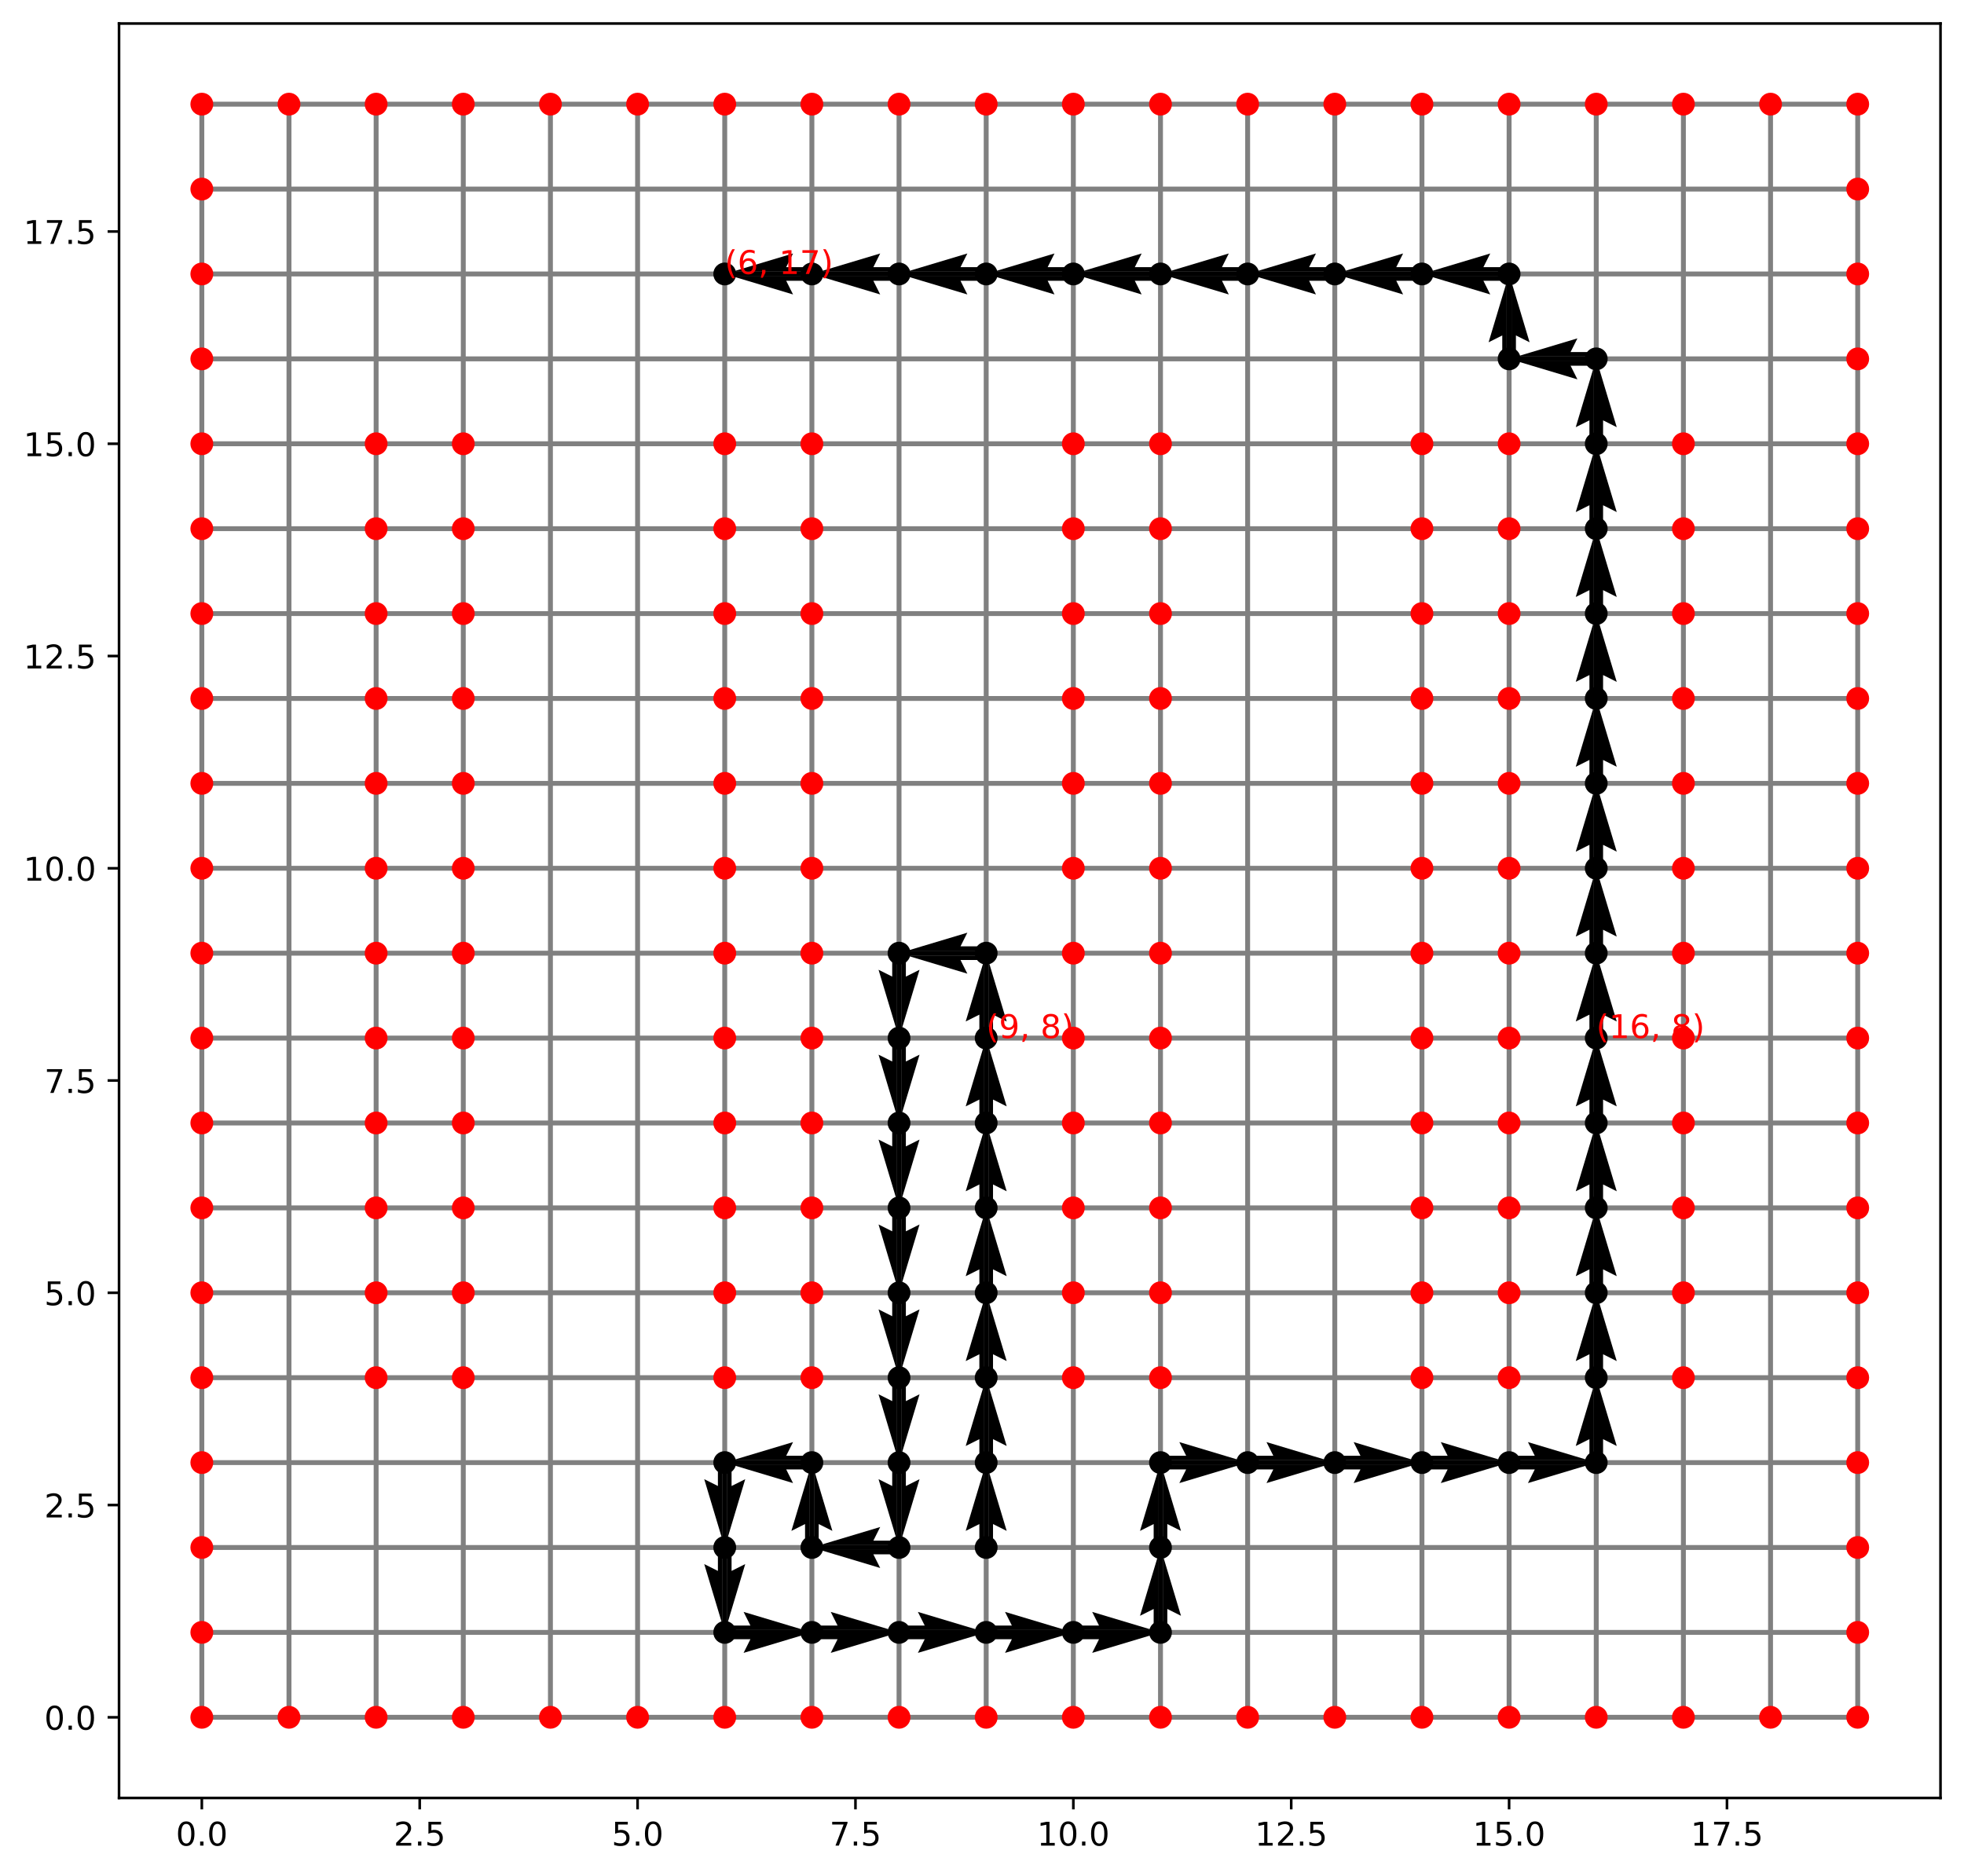 <?xml version="1.0" encoding="utf-8" standalone="no"?>
<!DOCTYPE svg PUBLIC "-//W3C//DTD SVG 1.1//EN"
  "http://www.w3.org/Graphics/SVG/1.1/DTD/svg11.dtd">
<!-- Created with matplotlib (https://matplotlib.org/) -->
<svg height="574.678pt" version="1.1" viewBox="0 0 601.666 574.678" width="601.666pt" xmlns="http://www.w3.org/2000/svg" xmlns:xlink="http://www.w3.org/1999/xlink">
 <defs>
  <style type="text/css">*{stroke-linecap:butt;stroke-linejoin:round;}</style>
 </defs>
 <g id="figure_1">
  <g id="patch_1">
   <path d="M 0 574.678 
L 601.666 574.678 
L 601.666 0 
L 0 0 
z
" style="fill:#ffffff;"/>
  </g>
  <g id="axes_1">
   <g id="patch_2">
    <path d="M 36.466 550.8 
L 594.466 550.8 
L 594.466 7.2 
L 36.466 7.2 
z
" style="fill:#ffffff;"/>
   </g>
   <g id="Quiver_1">
    <path clip-path="url(#p015072c7c8)" d="M 300.024 474.072 
L 300.024 466.895 
L 295.839 468.987 
L 302.116 448.062 
L 308.394 468.987 
L 304.209 466.895 
L 304.209 474.072 
L 300.024 474.072 
"/>
    <path clip-path="url(#p015072c7c8)" d="M 300.024 448.062 
L 300.024 440.885 
L 295.839 442.978 
L 302.116 422.053 
L 308.394 442.978 
L 304.209 440.885 
L 304.209 448.062 
L 300.024 448.062 
"/>
    <path clip-path="url(#p015072c7c8)" d="M 300.024 422.053 
L 300.024 414.876 
L 295.839 416.968 
L 302.116 396.043 
L 308.394 416.968 
L 304.209 414.876 
L 304.209 422.053 
L 300.024 422.053 
"/>
    <path clip-path="url(#p015072c7c8)" d="M 300.024 396.043 
L 300.024 388.866 
L 295.839 390.958 
L 302.116 370.033 
L 308.394 390.958 
L 304.209 388.866 
L 304.209 396.043 
L 300.024 396.043 
"/>
    <path clip-path="url(#p015072c7c8)" d="M 300.024 370.033 
L 300.024 362.856 
L 295.839 364.949 
L 302.116 344.024 
L 308.394 364.949 
L 304.209 362.856 
L 304.209 370.033 
L 300.024 370.033 
"/>
    <path clip-path="url(#p015072c7c8)" d="M 300.024 344.024 
L 300.024 336.847 
L 295.839 338.939 
L 302.116 318.014 
L 308.394 338.939 
L 304.209 336.847 
L 304.209 344.024 
L 300.024 344.024 
"/>
    <path clip-path="url(#p015072c7c8)" d="M 300.024 318.014 
L 300.024 310.837 
L 295.839 312.93 
L 302.116 292.005 
L 308.394 312.93 
L 304.209 310.837 
L 304.209 318.014 
L 300.024 318.014 
"/>
    <path clip-path="url(#p015072c7c8)" d="M 302.116 294.097 
L 294.25 294.097 
L 296.343 298.282 
L 275.418 292.005 
L 296.343 285.727 
L 294.25 289.912 
L 302.116 289.912 
L 302.116 294.097 
"/>
    <path clip-path="url(#p015072c7c8)" d="M 277.51 292.005 
L 277.51 299.182 
L 281.695 297.089 
L 275.418 318.014 
L 269.14 297.089 
L 273.325 299.182 
L 273.325 292.005 
L 277.51 292.005 
"/>
    <path clip-path="url(#p015072c7c8)" d="M 277.51 318.014 
L 277.51 325.191 
L 281.695 323.099 
L 275.418 344.024 
L 269.14 323.099 
L 273.325 325.191 
L 273.325 318.014 
L 277.51 318.014 
"/>
    <path clip-path="url(#p015072c7c8)" d="M 277.51 344.024 
L 277.51 351.201 
L 281.695 349.108 
L 275.418 370.033 
L 269.14 349.108 
L 273.325 351.201 
L 273.325 344.024 
L 277.51 344.024 
"/>
    <path clip-path="url(#p015072c7c8)" d="M 277.51 370.033 
L 277.51 377.211 
L 281.695 375.118 
L 275.418 396.043 
L 269.14 375.118 
L 273.325 377.211 
L 273.325 370.033 
L 277.51 370.033 
"/>
    <path clip-path="url(#p015072c7c8)" d="M 277.51 396.043 
L 277.51 403.22 
L 281.695 401.128 
L 275.418 422.053 
L 269.14 401.128 
L 273.325 403.22 
L 273.325 396.043 
L 277.51 396.043 
"/>
    <path clip-path="url(#p015072c7c8)" d="M 277.51 422.053 
L 277.51 429.23 
L 281.695 427.137 
L 275.418 448.062 
L 269.14 427.137 
L 273.325 429.23 
L 273.325 422.053 
L 277.51 422.053 
"/>
    <path clip-path="url(#p015072c7c8)" d="M 277.51 448.062 
L 277.51 455.239 
L 281.695 453.147 
L 275.418 474.072 
L 269.14 453.147 
L 273.325 455.239 
L 273.325 448.062 
L 277.51 448.062 
"/>
    <path clip-path="url(#p015072c7c8)" d="M 275.418 476.164 
L 267.552 476.164 
L 269.644 480.349 
L 248.719 474.072 
L 269.644 467.794 
L 267.552 471.979 
L 275.418 471.979 
L 275.418 476.164 
"/>
    <path clip-path="url(#p015072c7c8)" d="M 246.627 474.072 
L 246.627 466.895 
L 242.442 468.987 
L 248.719 448.062 
L 254.997 468.987 
L 250.812 466.895 
L 250.812 474.072 
L 246.627 474.072 
"/>
    <path clip-path="url(#p015072c7c8)" d="M 248.719 450.155 
L 240.853 450.155 
L 242.946 454.34 
L 222.021 448.062 
L 242.946 441.785 
L 240.853 445.97 
L 248.719 445.97 
L 248.719 450.155 
"/>
    <path clip-path="url(#p015072c7c8)" d="M 224.113 448.062 
L 224.113 455.239 
L 228.298 453.147 
L 222.021 474.072 
L 215.743 453.147 
L 219.928 455.239 
L 219.928 448.062 
L 224.113 448.062 
"/>
    <path clip-path="url(#p015072c7c8)" d="M 224.113 474.072 
L 224.113 481.249 
L 228.298 479.156 
L 222.021 500.081 
L 215.743 479.156 
L 219.928 481.249 
L 219.928 474.072 
L 224.113 474.072 
"/>
    <path clip-path="url(#p015072c7c8)" d="M 222.021 497.989 
L 229.887 497.989 
L 227.794 493.804 
L 248.719 500.081 
L 227.794 506.359 
L 229.887 502.174 
L 222.021 502.174 
L 222.021 497.989 
"/>
    <path clip-path="url(#p015072c7c8)" d="M 248.719 497.989 
L 256.585 497.989 
L 254.493 493.804 
L 275.418 500.081 
L 254.493 506.359 
L 256.585 502.174 
L 248.719 502.174 
L 248.719 497.989 
"/>
    <path clip-path="url(#p015072c7c8)" d="M 275.418 497.989 
L 283.284 497.989 
L 281.191 493.804 
L 302.116 500.081 
L 281.191 506.359 
L 283.284 502.174 
L 275.418 502.174 
L 275.418 497.989 
"/>
    <path clip-path="url(#p015072c7c8)" d="M 302.116 497.989 
L 309.982 497.989 
L 307.89 493.804 
L 328.815 500.081 
L 307.89 506.359 
L 309.982 502.174 
L 302.116 502.174 
L 302.116 497.989 
"/>
    <path clip-path="url(#p015072c7c8)" d="M 328.815 497.989 
L 336.681 497.989 
L 334.588 493.804 
L 355.513 500.081 
L 334.588 506.359 
L 336.681 502.174 
L 328.815 502.174 
L 328.815 497.989 
"/>
    <path clip-path="url(#p015072c7c8)" d="M 353.421 500.081 
L 353.421 492.904 
L 349.236 494.997 
L 355.513 474.072 
L 361.791 494.997 
L 357.606 492.904 
L 357.606 500.081 
L 353.421 500.081 
"/>
    <path clip-path="url(#p015072c7c8)" d="M 353.421 474.072 
L 353.421 466.895 
L 349.236 468.987 
L 355.513 448.062 
L 361.791 468.987 
L 357.606 466.895 
L 357.606 474.072 
L 353.421 474.072 
"/>
    <path clip-path="url(#p015072c7c8)" d="M 355.513 445.97 
L 363.38 445.97 
L 361.287 441.785 
L 382.212 448.062 
L 361.287 454.34 
L 363.38 450.155 
L 355.513 450.155 
L 355.513 445.97 
"/>
    <path clip-path="url(#p015072c7c8)" d="M 382.212 445.97 
L 390.078 445.97 
L 387.986 441.785 
L 408.911 448.062 
L 387.986 454.34 
L 390.078 450.155 
L 382.212 450.155 
L 382.212 445.97 
"/>
    <path clip-path="url(#p015072c7c8)" d="M 408.911 445.97 
L 416.777 445.97 
L 414.684 441.785 
L 435.609 448.062 
L 414.684 454.34 
L 416.777 450.155 
L 408.911 450.155 
L 408.911 445.97 
"/>
    <path clip-path="url(#p015072c7c8)" d="M 435.609 445.97 
L 443.475 445.97 
L 441.383 441.785 
L 462.308 448.062 
L 441.383 454.34 
L 443.475 450.155 
L 435.609 450.155 
L 435.609 445.97 
"/>
    <path clip-path="url(#p015072c7c8)" d="M 462.308 445.97 
L 470.174 445.97 
L 468.081 441.785 
L 489.006 448.062 
L 468.081 454.34 
L 470.174 450.155 
L 462.308 450.155 
L 462.308 445.97 
"/>
    <path clip-path="url(#p015072c7c8)" d="M 486.914 448.062 
L 486.914 440.885 
L 482.729 442.978 
L 489.006 422.053 
L 495.284 442.978 
L 491.099 440.885 
L 491.099 448.062 
L 486.914 448.062 
"/>
    <path clip-path="url(#p015072c7c8)" d="M 486.914 422.053 
L 486.914 414.876 
L 482.729 416.968 
L 489.006 396.043 
L 495.284 416.968 
L 491.099 414.876 
L 491.099 422.053 
L 486.914 422.053 
"/>
    <path clip-path="url(#p015072c7c8)" d="M 486.914 396.043 
L 486.914 388.866 
L 482.729 390.958 
L 489.006 370.033 
L 495.284 390.958 
L 491.099 388.866 
L 491.099 396.043 
L 486.914 396.043 
"/>
    <path clip-path="url(#p015072c7c8)" d="M 486.914 370.033 
L 486.914 362.856 
L 482.729 364.949 
L 489.006 344.024 
L 495.284 364.949 
L 491.099 362.856 
L 491.099 370.033 
L 486.914 370.033 
"/>
    <path clip-path="url(#p015072c7c8)" d="M 486.914 344.024 
L 486.914 336.847 
L 482.729 338.939 
L 489.006 318.014 
L 495.284 338.939 
L 491.099 336.847 
L 491.099 344.024 
L 486.914 344.024 
"/>
    <path clip-path="url(#p015072c7c8)" d="M 486.914 318.014 
L 486.914 310.837 
L 482.729 312.93 
L 489.006 292.005 
L 495.284 312.93 
L 491.099 310.837 
L 491.099 318.014 
L 486.914 318.014 
"/>
    <path clip-path="url(#p015072c7c8)" d="M 486.914 292.005 
L 486.914 284.828 
L 482.729 286.92 
L 489.006 265.995 
L 495.284 286.92 
L 491.099 284.828 
L 491.099 292.005 
L 486.914 292.005 
"/>
    <path clip-path="url(#p015072c7c8)" d="M 486.914 265.995 
L 486.914 258.818 
L 482.729 260.911 
L 489.006 239.986 
L 495.284 260.911 
L 491.099 258.818 
L 491.099 265.995 
L 486.914 265.995 
"/>
    <path clip-path="url(#p015072c7c8)" d="M 486.914 239.986 
L 486.914 232.809 
L 482.729 234.901 
L 489.006 213.976 
L 495.284 234.901 
L 491.099 232.809 
L 491.099 239.986 
L 486.914 239.986 
"/>
    <path clip-path="url(#p015072c7c8)" d="M 486.914 213.976 
L 486.914 206.799 
L 482.729 208.892 
L 489.006 187.967 
L 495.284 208.892 
L 491.099 206.799 
L 491.099 213.976 
L 486.914 213.976 
"/>
    <path clip-path="url(#p015072c7c8)" d="M 486.914 187.967 
L 486.914 180.789 
L 482.729 182.882 
L 489.006 161.957 
L 495.284 182.882 
L 491.099 180.789 
L 491.099 187.967 
L 486.914 187.967 
"/>
    <path clip-path="url(#p015072c7c8)" d="M 486.914 161.957 
L 486.914 154.78 
L 482.729 156.872 
L 489.006 135.947 
L 495.284 156.872 
L 491.099 154.78 
L 491.099 161.957 
L 486.914 161.957 
"/>
    <path clip-path="url(#p015072c7c8)" d="M 486.914 135.947 
L 486.914 128.77 
L 482.729 130.863 
L 489.006 109.938 
L 495.284 130.863 
L 491.099 128.77 
L 491.099 135.947 
L 486.914 135.947 
"/>
    <path clip-path="url(#p015072c7c8)" d="M 489.006 112.03 
L 481.14 112.03 
L 483.233 116.215 
L 462.308 109.938 
L 483.233 103.66 
L 481.14 107.845 
L 489.006 107.845 
L 489.006 112.03 
"/>
    <path clip-path="url(#p015072c7c8)" d="M 460.215 109.938 
L 460.215 102.761 
L 456.03 104.853 
L 462.308 83.928 
L 468.585 104.853 
L 464.4 102.761 
L 464.4 109.938 
L 460.215 109.938 
"/>
    <path clip-path="url(#p015072c7c8)" d="M 462.308 86.021 
L 454.442 86.021 
L 456.534 90.206 
L 435.609 83.928 
L 456.534 77.651 
L 454.442 81.836 
L 462.308 81.836 
L 462.308 86.021 
"/>
    <path clip-path="url(#p015072c7c8)" d="M 435.609 86.021 
L 427.743 86.021 
L 429.836 90.206 
L 408.911 83.928 
L 429.836 77.651 
L 427.743 81.836 
L 435.609 81.836 
L 435.609 86.021 
"/>
    <path clip-path="url(#p015072c7c8)" d="M 408.911 86.021 
L 401.045 86.021 
L 403.137 90.206 
L 382.212 83.928 
L 403.137 77.651 
L 401.045 81.836 
L 408.911 81.836 
L 408.911 86.021 
"/>
    <path clip-path="url(#p015072c7c8)" d="M 382.212 86.021 
L 374.346 86.021 
L 376.438 90.206 
L 355.513 83.928 
L 376.438 77.651 
L 374.346 81.836 
L 382.212 81.836 
L 382.212 86.021 
"/>
    <path clip-path="url(#p015072c7c8)" d="M 355.513 86.021 
L 347.647 86.021 
L 349.74 90.206 
L 328.815 83.928 
L 349.74 77.651 
L 347.647 81.836 
L 355.513 81.836 
L 355.513 86.021 
"/>
    <path clip-path="url(#p015072c7c8)" d="M 328.815 86.021 
L 320.949 86.021 
L 323.041 90.206 
L 302.116 83.928 
L 323.041 77.651 
L 320.949 81.836 
L 328.815 81.836 
L 328.815 86.021 
"/>
    <path clip-path="url(#p015072c7c8)" d="M 302.116 86.021 
L 294.25 86.021 
L 296.343 90.206 
L 275.418 83.928 
L 296.343 77.651 
L 294.25 81.836 
L 302.116 81.836 
L 302.116 86.021 
"/>
    <path clip-path="url(#p015072c7c8)" d="M 275.418 86.021 
L 267.552 86.021 
L 269.644 90.206 
L 248.719 83.928 
L 269.644 77.651 
L 267.552 81.836 
L 275.418 81.836 
L 275.418 86.021 
"/>
    <path clip-path="url(#p015072c7c8)" d="M 248.719 86.021 
L 240.853 86.021 
L 242.946 90.206 
L 222.021 83.928 
L 242.946 77.651 
L 240.853 81.836 
L 248.719 81.836 
L 248.719 86.021 
"/>
   </g>
   <g id="matplotlib.axis_1">
    <g id="xtick_1">
     <g id="line2d_1">
      <defs>
       <path d="M 0 0 
L 0 3.5 
" id="m04f8cf1267" style="stroke:#000000;stroke-width:0.8;"/>
      </defs>
      <g>
       <use style="stroke:#000000;stroke-width:0.8;" x="61.829" xlink:href="#m04f8cf1267" y="550.8"/>
      </g>
     </g>
     <g id="text_1">
      <!-- 0.0 -->
      <g transform="translate(53.878 565.398)scale(0.1 -0.1)">
       <defs>
        <path d="M 31.781 66.406 
Q 24.172 66.406 20.328 58.906 
Q 16.5 51.422 16.5 36.375 
Q 16.5 21.391 20.328 13.891 
Q 24.172 6.391 31.781 6.391 
Q 39.453 6.391 43.281 13.891 
Q 47.125 21.391 47.125 36.375 
Q 47.125 51.422 43.281 58.906 
Q 39.453 66.406 31.781 66.406 
z
M 31.781 74.219 
Q 44.047 74.219 50.516 64.516 
Q 56.984 54.828 56.984 36.375 
Q 56.984 17.969 50.516 8.266 
Q 44.047 -1.422 31.781 -1.422 
Q 19.531 -1.422 13.062 8.266 
Q 6.594 17.969 6.594 36.375 
Q 6.594 54.828 13.062 64.516 
Q 19.531 74.219 31.781 74.219 
z
" id="DejaVuSans-48"/>
        <path d="M 10.688 12.406 
L 21 12.406 
L 21 0 
L 10.688 0 
z
" id="DejaVuSans-46"/>
       </defs>
       <use xlink:href="#DejaVuSans-48"/>
       <use x="63.623" xlink:href="#DejaVuSans-46"/>
       <use x="95.41" xlink:href="#DejaVuSans-48"/>
      </g>
     </g>
    </g>
    <g id="xtick_2">
     <g id="line2d_2">
      <g>
       <use style="stroke:#000000;stroke-width:0.8;" x="128.576" xlink:href="#m04f8cf1267" y="550.8"/>
      </g>
     </g>
     <g id="text_2">
      <!-- 2.5 -->
      <g transform="translate(120.624 565.398)scale(0.1 -0.1)">
       <defs>
        <path d="M 19.188 8.297 
L 53.609 8.297 
L 53.609 0 
L 7.328 0 
L 7.328 8.297 
Q 12.938 14.109 22.625 23.891 
Q 32.328 33.688 34.812 36.531 
Q 39.547 41.844 41.422 45.531 
Q 43.312 49.219 43.312 52.781 
Q 43.312 58.594 39.234 62.25 
Q 35.156 65.922 28.609 65.922 
Q 23.969 65.922 18.812 64.312 
Q 13.672 62.703 7.812 59.422 
L 7.812 69.391 
Q 13.766 71.781 18.938 73 
Q 24.125 74.219 28.422 74.219 
Q 39.75 74.219 46.484 68.547 
Q 53.219 62.891 53.219 53.422 
Q 53.219 48.922 51.531 44.891 
Q 49.859 40.875 45.406 35.406 
Q 44.188 33.984 37.641 27.219 
Q 31.109 20.453 19.188 8.297 
z
" id="DejaVuSans-50"/>
        <path d="M 10.797 72.906 
L 49.516 72.906 
L 49.516 64.594 
L 19.828 64.594 
L 19.828 46.734 
Q 21.969 47.469 24.109 47.828 
Q 26.266 48.188 28.422 48.188 
Q 40.625 48.188 47.75 41.5 
Q 54.891 34.812 54.891 23.391 
Q 54.891 11.625 47.562 5.094 
Q 40.234 -1.422 26.906 -1.422 
Q 22.312 -1.422 17.547 -0.641 
Q 12.797 0.141 7.719 1.703 
L 7.719 11.625 
Q 12.109 9.234 16.797 8.062 
Q 21.484 6.891 26.703 6.891 
Q 35.156 6.891 40.078 11.328 
Q 45.016 15.766 45.016 23.391 
Q 45.016 31 40.078 35.438 
Q 35.156 39.891 26.703 39.891 
Q 22.75 39.891 18.812 39.016 
Q 14.891 38.141 10.797 36.281 
z
" id="DejaVuSans-53"/>
       </defs>
       <use xlink:href="#DejaVuSans-50"/>
       <use x="63.623" xlink:href="#DejaVuSans-46"/>
       <use x="95.41" xlink:href="#DejaVuSans-53"/>
      </g>
     </g>
    </g>
    <g id="xtick_3">
     <g id="line2d_3">
      <g>
       <use style="stroke:#000000;stroke-width:0.8;" x="195.322" xlink:href="#m04f8cf1267" y="550.8"/>
      </g>
     </g>
     <g id="text_3">
      <!-- 5.0 -->
      <g transform="translate(187.371 565.398)scale(0.1 -0.1)">
       <use xlink:href="#DejaVuSans-53"/>
       <use x="63.623" xlink:href="#DejaVuSans-46"/>
       <use x="95.41" xlink:href="#DejaVuSans-48"/>
      </g>
     </g>
    </g>
    <g id="xtick_4">
     <g id="line2d_4">
      <g>
       <use style="stroke:#000000;stroke-width:0.8;" x="262.068" xlink:href="#m04f8cf1267" y="550.8"/>
      </g>
     </g>
     <g id="text_4">
      <!-- 7.5 -->
      <g transform="translate(254.117 565.398)scale(0.1 -0.1)">
       <defs>
        <path d="M 8.203 72.906 
L 55.078 72.906 
L 55.078 68.703 
L 28.609 0 
L 18.312 0 
L 43.219 64.594 
L 8.203 64.594 
z
" id="DejaVuSans-55"/>
       </defs>
       <use xlink:href="#DejaVuSans-55"/>
       <use x="63.623" xlink:href="#DejaVuSans-46"/>
       <use x="95.41" xlink:href="#DejaVuSans-53"/>
      </g>
     </g>
    </g>
    <g id="xtick_5">
     <g id="line2d_5">
      <g>
       <use style="stroke:#000000;stroke-width:0.8;" x="328.815" xlink:href="#m04f8cf1267" y="550.8"/>
      </g>
     </g>
     <g id="text_5">
      <!-- 10.0 -->
      <g transform="translate(317.682 565.398)scale(0.1 -0.1)">
       <defs>
        <path d="M 12.406 8.297 
L 28.516 8.297 
L 28.516 63.922 
L 10.984 60.406 
L 10.984 69.391 
L 28.422 72.906 
L 38.281 72.906 
L 38.281 8.297 
L 54.391 8.297 
L 54.391 0 
L 12.406 0 
z
" id="DejaVuSans-49"/>
       </defs>
       <use xlink:href="#DejaVuSans-49"/>
       <use x="63.623" xlink:href="#DejaVuSans-48"/>
       <use x="127.246" xlink:href="#DejaVuSans-46"/>
       <use x="159.033" xlink:href="#DejaVuSans-48"/>
      </g>
     </g>
    </g>
    <g id="xtick_6">
     <g id="line2d_6">
      <g>
       <use style="stroke:#000000;stroke-width:0.8;" x="395.561" xlink:href="#m04f8cf1267" y="550.8"/>
      </g>
     </g>
     <g id="text_6">
      <!-- 12.5 -->
      <g transform="translate(384.429 565.398)scale(0.1 -0.1)">
       <use xlink:href="#DejaVuSans-49"/>
       <use x="63.623" xlink:href="#DejaVuSans-50"/>
       <use x="127.246" xlink:href="#DejaVuSans-46"/>
       <use x="159.033" xlink:href="#DejaVuSans-53"/>
      </g>
     </g>
    </g>
    <g id="xtick_7">
     <g id="line2d_7">
      <g>
       <use style="stroke:#000000;stroke-width:0.8;" x="462.308" xlink:href="#m04f8cf1267" y="550.8"/>
      </g>
     </g>
     <g id="text_7">
      <!-- 15.0 -->
      <g transform="translate(451.175 565.398)scale(0.1 -0.1)">
       <use xlink:href="#DejaVuSans-49"/>
       <use x="63.623" xlink:href="#DejaVuSans-53"/>
       <use x="127.246" xlink:href="#DejaVuSans-46"/>
       <use x="159.033" xlink:href="#DejaVuSans-48"/>
      </g>
     </g>
    </g>
    <g id="xtick_8">
     <g id="line2d_8">
      <g>
       <use style="stroke:#000000;stroke-width:0.8;" x="529.054" xlink:href="#m04f8cf1267" y="550.8"/>
      </g>
     </g>
     <g id="text_8">
      <!-- 17.5 -->
      <g transform="translate(517.921 565.398)scale(0.1 -0.1)">
       <use xlink:href="#DejaVuSans-49"/>
       <use x="63.623" xlink:href="#DejaVuSans-55"/>
       <use x="127.246" xlink:href="#DejaVuSans-46"/>
       <use x="159.033" xlink:href="#DejaVuSans-53"/>
      </g>
     </g>
    </g>
   </g>
   <g id="matplotlib.axis_2">
    <g id="ytick_1">
     <g id="line2d_9">
      <defs>
       <path d="M 0 0 
L -3.5 0 
" id="m84fdb5bd77" style="stroke:#000000;stroke-width:0.8;"/>
      </defs>
      <g>
       <use style="stroke:#000000;stroke-width:0.8;" x="36.466" xlink:href="#m84fdb5bd77" y="526.091"/>
      </g>
     </g>
     <g id="text_9">
      <!-- 0.0 -->
      <g transform="translate(13.562 529.89)scale(0.1 -0.1)">
       <use xlink:href="#DejaVuSans-48"/>
       <use x="63.623" xlink:href="#DejaVuSans-46"/>
       <use x="95.41" xlink:href="#DejaVuSans-48"/>
      </g>
     </g>
    </g>
    <g id="ytick_2">
     <g id="line2d_10">
      <g>
       <use style="stroke:#000000;stroke-width:0.8;" x="36.466" xlink:href="#m84fdb5bd77" y="461.067"/>
      </g>
     </g>
     <g id="text_10">
      <!-- 2.5 -->
      <g transform="translate(13.562 464.866)scale(0.1 -0.1)">
       <use xlink:href="#DejaVuSans-50"/>
       <use x="63.623" xlink:href="#DejaVuSans-46"/>
       <use x="95.41" xlink:href="#DejaVuSans-53"/>
      </g>
     </g>
    </g>
    <g id="ytick_3">
     <g id="line2d_11">
      <g>
       <use style="stroke:#000000;stroke-width:0.8;" x="36.466" xlink:href="#m84fdb5bd77" y="396.043"/>
      </g>
     </g>
     <g id="text_11">
      <!-- 5.0 -->
      <g transform="translate(13.562 399.842)scale(0.1 -0.1)">
       <use xlink:href="#DejaVuSans-53"/>
       <use x="63.623" xlink:href="#DejaVuSans-46"/>
       <use x="95.41" xlink:href="#DejaVuSans-48"/>
      </g>
     </g>
    </g>
    <g id="ytick_4">
     <g id="line2d_12">
      <g>
       <use style="stroke:#000000;stroke-width:0.8;" x="36.466" xlink:href="#m84fdb5bd77" y="331.019"/>
      </g>
     </g>
     <g id="text_12">
      <!-- 7.5 -->
      <g transform="translate(13.562 334.818)scale(0.1 -0.1)">
       <use xlink:href="#DejaVuSans-55"/>
       <use x="63.623" xlink:href="#DejaVuSans-46"/>
       <use x="95.41" xlink:href="#DejaVuSans-53"/>
      </g>
     </g>
    </g>
    <g id="ytick_5">
     <g id="line2d_13">
      <g>
       <use style="stroke:#000000;stroke-width:0.8;" x="36.466" xlink:href="#m84fdb5bd77" y="265.995"/>
      </g>
     </g>
     <g id="text_13">
      <!-- 10.0 -->
      <g transform="translate(7.2 269.794)scale(0.1 -0.1)">
       <use xlink:href="#DejaVuSans-49"/>
       <use x="63.623" xlink:href="#DejaVuSans-48"/>
       <use x="127.246" xlink:href="#DejaVuSans-46"/>
       <use x="159.033" xlink:href="#DejaVuSans-48"/>
      </g>
     </g>
    </g>
    <g id="ytick_6">
     <g id="line2d_14">
      <g>
       <use style="stroke:#000000;stroke-width:0.8;" x="36.466" xlink:href="#m84fdb5bd77" y="200.971"/>
      </g>
     </g>
     <g id="text_14">
      <!-- 12.5 -->
      <g transform="translate(7.2 204.771)scale(0.1 -0.1)">
       <use xlink:href="#DejaVuSans-49"/>
       <use x="63.623" xlink:href="#DejaVuSans-50"/>
       <use x="127.246" xlink:href="#DejaVuSans-46"/>
       <use x="159.033" xlink:href="#DejaVuSans-53"/>
      </g>
     </g>
    </g>
    <g id="ytick_7">
     <g id="line2d_15">
      <g>
       <use style="stroke:#000000;stroke-width:0.8;" x="36.466" xlink:href="#m84fdb5bd77" y="135.947"/>
      </g>
     </g>
     <g id="text_15">
      <!-- 15.0 -->
      <g transform="translate(7.2 139.747)scale(0.1 -0.1)">
       <use xlink:href="#DejaVuSans-49"/>
       <use x="63.623" xlink:href="#DejaVuSans-53"/>
       <use x="127.246" xlink:href="#DejaVuSans-46"/>
       <use x="159.033" xlink:href="#DejaVuSans-48"/>
      </g>
     </g>
    </g>
    <g id="ytick_8">
     <g id="line2d_16">
      <g>
       <use style="stroke:#000000;stroke-width:0.8;" x="36.466" xlink:href="#m84fdb5bd77" y="70.923"/>
      </g>
     </g>
     <g id="text_16">
      <!-- 17.5 -->
      <g transform="translate(7.2 74.723)scale(0.1 -0.1)">
       <use xlink:href="#DejaVuSans-49"/>
       <use x="63.623" xlink:href="#DejaVuSans-55"/>
       <use x="127.246" xlink:href="#DejaVuSans-46"/>
       <use x="159.033" xlink:href="#DejaVuSans-53"/>
      </g>
     </g>
    </g>
   </g>
   <g id="line2d_17">
    <path clip-path="url(#p015072c7c8)" d="M 61.829 526.091 
L 61.829 500.081 
L 61.829 474.072 
L 61.829 448.062 
L 61.829 422.053 
L 61.829 396.043 
L 61.829 370.033 
L 61.829 344.024 
L 61.829 318.014 
L 61.829 292.005 
L 61.829 265.995 
L 61.829 239.986 
L 61.829 213.976 
L 61.829 187.967 
L 61.829 161.957 
L 61.829 135.947 
L 61.829 109.938 
L 61.829 83.928 
L 61.829 57.919 
L 61.829 31.909 
" style="fill:none;stroke:#808080;stroke-linecap:square;stroke-width:1.5;"/>
   </g>
   <g id="line2d_18">
    <path clip-path="url(#p015072c7c8)" d="M 88.528 526.091 
L 88.528 500.081 
L 88.528 474.072 
L 88.528 448.062 
L 88.528 422.053 
L 88.528 396.043 
L 88.528 370.033 
L 88.528 344.024 
L 88.528 318.014 
L 88.528 292.005 
L 88.528 265.995 
L 88.528 239.986 
L 88.528 213.976 
L 88.528 187.967 
L 88.528 161.957 
L 88.528 135.947 
L 88.528 109.938 
L 88.528 83.928 
L 88.528 57.919 
L 88.528 31.909 
" style="fill:none;stroke:#808080;stroke-linecap:square;stroke-width:1.5;"/>
   </g>
   <g id="line2d_19">
    <path clip-path="url(#p015072c7c8)" d="M 115.226 526.091 
L 115.226 500.081 
L 115.226 474.072 
L 115.226 448.062 
L 115.226 422.053 
L 115.226 396.043 
L 115.226 370.033 
L 115.226 344.024 
L 115.226 318.014 
L 115.226 292.005 
L 115.226 265.995 
L 115.226 239.986 
L 115.226 213.976 
L 115.226 187.967 
L 115.226 161.957 
L 115.226 135.947 
L 115.226 109.938 
L 115.226 83.928 
L 115.226 57.919 
L 115.226 31.909 
" style="fill:none;stroke:#808080;stroke-linecap:square;stroke-width:1.5;"/>
   </g>
   <g id="line2d_20">
    <path clip-path="url(#p015072c7c8)" d="M 141.925 526.091 
L 141.925 500.081 
L 141.925 474.072 
L 141.925 448.062 
L 141.925 422.053 
L 141.925 396.043 
L 141.925 370.033 
L 141.925 344.024 
L 141.925 318.014 
L 141.925 292.005 
L 141.925 265.995 
L 141.925 239.986 
L 141.925 213.976 
L 141.925 187.967 
L 141.925 161.957 
L 141.925 135.947 
L 141.925 109.938 
L 141.925 83.928 
L 141.925 57.919 
L 141.925 31.909 
" style="fill:none;stroke:#808080;stroke-linecap:square;stroke-width:1.5;"/>
   </g>
   <g id="line2d_21">
    <path clip-path="url(#p015072c7c8)" d="M 168.624 526.091 
L 168.624 500.081 
L 168.624 474.072 
L 168.624 448.062 
L 168.624 422.053 
L 168.624 396.043 
L 168.624 370.033 
L 168.624 344.024 
L 168.624 318.014 
L 168.624 292.005 
L 168.624 265.995 
L 168.624 239.986 
L 168.624 213.976 
L 168.624 187.967 
L 168.624 161.957 
L 168.624 135.947 
L 168.624 109.938 
L 168.624 83.928 
L 168.624 57.919 
L 168.624 31.909 
" style="fill:none;stroke:#808080;stroke-linecap:square;stroke-width:1.5;"/>
   </g>
   <g id="line2d_22">
    <path clip-path="url(#p015072c7c8)" d="M 195.322 526.091 
L 195.322 500.081 
L 195.322 474.072 
L 195.322 448.062 
L 195.322 422.053 
L 195.322 396.043 
L 195.322 370.033 
L 195.322 344.024 
L 195.322 318.014 
L 195.322 292.005 
L 195.322 265.995 
L 195.322 239.986 
L 195.322 213.976 
L 195.322 187.967 
L 195.322 161.957 
L 195.322 135.947 
L 195.322 109.938 
L 195.322 83.928 
L 195.322 57.919 
L 195.322 31.909 
" style="fill:none;stroke:#808080;stroke-linecap:square;stroke-width:1.5;"/>
   </g>
   <g id="line2d_23">
    <path clip-path="url(#p015072c7c8)" d="M 222.021 526.091 
L 222.021 500.081 
L 222.021 474.072 
L 222.021 448.062 
L 222.021 422.053 
L 222.021 396.043 
L 222.021 370.033 
L 222.021 344.024 
L 222.021 318.014 
L 222.021 292.005 
L 222.021 265.995 
L 222.021 239.986 
L 222.021 213.976 
L 222.021 187.967 
L 222.021 161.957 
L 222.021 135.947 
L 222.021 109.938 
L 222.021 83.928 
L 222.021 57.919 
L 222.021 31.909 
" style="fill:none;stroke:#808080;stroke-linecap:square;stroke-width:1.5;"/>
   </g>
   <g id="line2d_24">
    <path clip-path="url(#p015072c7c8)" d="M 248.719 526.091 
L 248.719 500.081 
L 248.719 474.072 
L 248.719 448.062 
L 248.719 422.053 
L 248.719 396.043 
L 248.719 370.033 
L 248.719 344.024 
L 248.719 318.014 
L 248.719 292.005 
L 248.719 265.995 
L 248.719 239.986 
L 248.719 213.976 
L 248.719 187.967 
L 248.719 161.957 
L 248.719 135.947 
L 248.719 109.938 
L 248.719 83.928 
L 248.719 57.919 
L 248.719 31.909 
" style="fill:none;stroke:#808080;stroke-linecap:square;stroke-width:1.5;"/>
   </g>
   <g id="line2d_25">
    <path clip-path="url(#p015072c7c8)" d="M 275.418 526.091 
L 275.418 500.081 
L 275.418 474.072 
L 275.418 448.062 
L 275.418 422.053 
L 275.418 396.043 
L 275.418 370.033 
L 275.418 344.024 
L 275.418 318.014 
L 275.418 292.005 
L 275.418 265.995 
L 275.418 239.986 
L 275.418 213.976 
L 275.418 187.967 
L 275.418 161.957 
L 275.418 135.947 
L 275.418 109.938 
L 275.418 83.928 
L 275.418 57.919 
L 275.418 31.909 
" style="fill:none;stroke:#808080;stroke-linecap:square;stroke-width:1.5;"/>
   </g>
   <g id="line2d_26">
    <path clip-path="url(#p015072c7c8)" d="M 302.116 526.091 
L 302.116 500.081 
L 302.116 474.072 
L 302.116 448.062 
L 302.116 422.053 
L 302.116 396.043 
L 302.116 370.033 
L 302.116 344.024 
L 302.116 318.014 
L 302.116 292.005 
L 302.116 265.995 
L 302.116 239.986 
L 302.116 213.976 
L 302.116 187.967 
L 302.116 161.957 
L 302.116 135.947 
L 302.116 109.938 
L 302.116 83.928 
L 302.116 57.919 
L 302.116 31.909 
" style="fill:none;stroke:#808080;stroke-linecap:square;stroke-width:1.5;"/>
   </g>
   <g id="line2d_27">
    <path clip-path="url(#p015072c7c8)" d="M 328.815 526.091 
L 328.815 500.081 
L 328.815 474.072 
L 328.815 448.062 
L 328.815 422.053 
L 328.815 396.043 
L 328.815 370.033 
L 328.815 344.024 
L 328.815 318.014 
L 328.815 292.005 
L 328.815 265.995 
L 328.815 239.986 
L 328.815 213.976 
L 328.815 187.967 
L 328.815 161.957 
L 328.815 135.947 
L 328.815 109.938 
L 328.815 83.928 
L 328.815 57.919 
L 328.815 31.909 
" style="fill:none;stroke:#808080;stroke-linecap:square;stroke-width:1.5;"/>
   </g>
   <g id="line2d_28">
    <path clip-path="url(#p015072c7c8)" d="M 355.513 526.091 
L 355.513 500.081 
L 355.513 474.072 
L 355.513 448.062 
L 355.513 422.053 
L 355.513 396.043 
L 355.513 370.033 
L 355.513 344.024 
L 355.513 318.014 
L 355.513 292.005 
L 355.513 265.995 
L 355.513 239.986 
L 355.513 213.976 
L 355.513 187.967 
L 355.513 161.957 
L 355.513 135.947 
L 355.513 109.938 
L 355.513 83.928 
L 355.513 57.919 
L 355.513 31.909 
" style="fill:none;stroke:#808080;stroke-linecap:square;stroke-width:1.5;"/>
   </g>
   <g id="line2d_29">
    <path clip-path="url(#p015072c7c8)" d="M 382.212 526.091 
L 382.212 500.081 
L 382.212 474.072 
L 382.212 448.062 
L 382.212 422.053 
L 382.212 396.043 
L 382.212 370.033 
L 382.212 344.024 
L 382.212 318.014 
L 382.212 292.005 
L 382.212 265.995 
L 382.212 239.986 
L 382.212 213.976 
L 382.212 187.967 
L 382.212 161.957 
L 382.212 135.947 
L 382.212 109.938 
L 382.212 83.928 
L 382.212 57.919 
L 382.212 31.909 
" style="fill:none;stroke:#808080;stroke-linecap:square;stroke-width:1.5;"/>
   </g>
   <g id="line2d_30">
    <path clip-path="url(#p015072c7c8)" d="M 408.911 526.091 
L 408.911 500.081 
L 408.911 474.072 
L 408.911 448.062 
L 408.911 422.053 
L 408.911 396.043 
L 408.911 370.033 
L 408.911 344.024 
L 408.911 318.014 
L 408.911 292.005 
L 408.911 265.995 
L 408.911 239.986 
L 408.911 213.976 
L 408.911 187.967 
L 408.911 161.957 
L 408.911 135.947 
L 408.911 109.938 
L 408.911 83.928 
L 408.911 57.919 
L 408.911 31.909 
" style="fill:none;stroke:#808080;stroke-linecap:square;stroke-width:1.5;"/>
   </g>
   <g id="line2d_31">
    <path clip-path="url(#p015072c7c8)" d="M 435.609 526.091 
L 435.609 500.081 
L 435.609 474.072 
L 435.609 448.062 
L 435.609 422.053 
L 435.609 396.043 
L 435.609 370.033 
L 435.609 344.024 
L 435.609 318.014 
L 435.609 292.005 
L 435.609 265.995 
L 435.609 239.986 
L 435.609 213.976 
L 435.609 187.967 
L 435.609 161.957 
L 435.609 135.947 
L 435.609 109.938 
L 435.609 83.928 
L 435.609 57.919 
L 435.609 31.909 
" style="fill:none;stroke:#808080;stroke-linecap:square;stroke-width:1.5;"/>
   </g>
   <g id="line2d_32">
    <path clip-path="url(#p015072c7c8)" d="M 462.308 526.091 
L 462.308 500.081 
L 462.308 474.072 
L 462.308 448.062 
L 462.308 422.053 
L 462.308 396.043 
L 462.308 370.033 
L 462.308 344.024 
L 462.308 318.014 
L 462.308 292.005 
L 462.308 265.995 
L 462.308 239.986 
L 462.308 213.976 
L 462.308 187.967 
L 462.308 161.957 
L 462.308 135.947 
L 462.308 109.938 
L 462.308 83.928 
L 462.308 57.919 
L 462.308 31.909 
" style="fill:none;stroke:#808080;stroke-linecap:square;stroke-width:1.5;"/>
   </g>
   <g id="line2d_33">
    <path clip-path="url(#p015072c7c8)" d="M 489.006 526.091 
L 489.006 500.081 
L 489.006 474.072 
L 489.006 448.062 
L 489.006 422.053 
L 489.006 396.043 
L 489.006 370.033 
L 489.006 344.024 
L 489.006 318.014 
L 489.006 292.005 
L 489.006 265.995 
L 489.006 239.986 
L 489.006 213.976 
L 489.006 187.967 
L 489.006 161.957 
L 489.006 135.947 
L 489.006 109.938 
L 489.006 83.928 
L 489.006 57.919 
L 489.006 31.909 
" style="fill:none;stroke:#808080;stroke-linecap:square;stroke-width:1.5;"/>
   </g>
   <g id="line2d_34">
    <path clip-path="url(#p015072c7c8)" d="M 515.705 526.091 
L 515.705 500.081 
L 515.705 474.072 
L 515.705 448.062 
L 515.705 422.053 
L 515.705 396.043 
L 515.705 370.033 
L 515.705 344.024 
L 515.705 318.014 
L 515.705 292.005 
L 515.705 265.995 
L 515.705 239.986 
L 515.705 213.976 
L 515.705 187.967 
L 515.705 161.957 
L 515.705 135.947 
L 515.705 109.938 
L 515.705 83.928 
L 515.705 57.919 
L 515.705 31.909 
" style="fill:none;stroke:#808080;stroke-linecap:square;stroke-width:1.5;"/>
   </g>
   <g id="line2d_35">
    <path clip-path="url(#p015072c7c8)" d="M 542.403 526.091 
L 542.403 500.081 
L 542.403 474.072 
L 542.403 448.062 
L 542.403 422.053 
L 542.403 396.043 
L 542.403 370.033 
L 542.403 344.024 
L 542.403 318.014 
L 542.403 292.005 
L 542.403 265.995 
L 542.403 239.986 
L 542.403 213.976 
L 542.403 187.967 
L 542.403 161.957 
L 542.403 135.947 
L 542.403 109.938 
L 542.403 83.928 
L 542.403 57.919 
L 542.403 31.909 
" style="fill:none;stroke:#808080;stroke-linecap:square;stroke-width:1.5;"/>
   </g>
   <g id="line2d_36">
    <path clip-path="url(#p015072c7c8)" d="M 569.102 526.091 
L 569.102 500.081 
L 569.102 474.072 
L 569.102 448.062 
L 569.102 422.053 
L 569.102 396.043 
L 569.102 370.033 
L 569.102 344.024 
L 569.102 318.014 
L 569.102 292.005 
L 569.102 265.995 
L 569.102 239.986 
L 569.102 213.976 
L 569.102 187.967 
L 569.102 161.957 
L 569.102 135.947 
L 569.102 109.938 
L 569.102 83.928 
L 569.102 57.919 
L 569.102 31.909 
" style="fill:none;stroke:#808080;stroke-linecap:square;stroke-width:1.5;"/>
   </g>
   <g id="line2d_37">
    <path clip-path="url(#p015072c7c8)" d="M 61.829 526.091 
L 88.528 526.091 
L 115.226 526.091 
L 141.925 526.091 
L 168.624 526.091 
L 195.322 526.091 
L 222.021 526.091 
L 248.719 526.091 
L 275.418 526.091 
L 302.116 526.091 
L 328.815 526.091 
L 355.513 526.091 
L 382.212 526.091 
L 408.911 526.091 
L 435.609 526.091 
L 462.308 526.091 
L 489.006 526.091 
L 515.705 526.091 
L 542.403 526.091 
L 569.102 526.091 
" style="fill:none;stroke:#808080;stroke-linecap:square;stroke-width:1.5;"/>
   </g>
   <g id="line2d_38">
    <path clip-path="url(#p015072c7c8)" d="M 61.829 500.081 
L 88.528 500.081 
L 115.226 500.081 
L 141.925 500.081 
L 168.624 500.081 
L 195.322 500.081 
L 222.021 500.081 
L 248.719 500.081 
L 275.418 500.081 
L 302.116 500.081 
L 328.815 500.081 
L 355.513 500.081 
L 382.212 500.081 
L 408.911 500.081 
L 435.609 500.081 
L 462.308 500.081 
L 489.006 500.081 
L 515.705 500.081 
L 542.403 500.081 
L 569.102 500.081 
" style="fill:none;stroke:#808080;stroke-linecap:square;stroke-width:1.5;"/>
   </g>
   <g id="line2d_39">
    <path clip-path="url(#p015072c7c8)" d="M 61.829 474.072 
L 88.528 474.072 
L 115.226 474.072 
L 141.925 474.072 
L 168.624 474.072 
L 195.322 474.072 
L 222.021 474.072 
L 248.719 474.072 
L 275.418 474.072 
L 302.116 474.072 
L 328.815 474.072 
L 355.513 474.072 
L 382.212 474.072 
L 408.911 474.072 
L 435.609 474.072 
L 462.308 474.072 
L 489.006 474.072 
L 515.705 474.072 
L 542.403 474.072 
L 569.102 474.072 
" style="fill:none;stroke:#808080;stroke-linecap:square;stroke-width:1.5;"/>
   </g>
   <g id="line2d_40">
    <path clip-path="url(#p015072c7c8)" d="M 61.829 448.062 
L 88.528 448.062 
L 115.226 448.062 
L 141.925 448.062 
L 168.624 448.062 
L 195.322 448.062 
L 222.021 448.062 
L 248.719 448.062 
L 275.418 448.062 
L 302.116 448.062 
L 328.815 448.062 
L 355.513 448.062 
L 382.212 448.062 
L 408.911 448.062 
L 435.609 448.062 
L 462.308 448.062 
L 489.006 448.062 
L 515.705 448.062 
L 542.403 448.062 
L 569.102 448.062 
" style="fill:none;stroke:#808080;stroke-linecap:square;stroke-width:1.5;"/>
   </g>
   <g id="line2d_41">
    <path clip-path="url(#p015072c7c8)" d="M 61.829 422.053 
L 88.528 422.053 
L 115.226 422.053 
L 141.925 422.053 
L 168.624 422.053 
L 195.322 422.053 
L 222.021 422.053 
L 248.719 422.053 
L 275.418 422.053 
L 302.116 422.053 
L 328.815 422.053 
L 355.513 422.053 
L 382.212 422.053 
L 408.911 422.053 
L 435.609 422.053 
L 462.308 422.053 
L 489.006 422.053 
L 515.705 422.053 
L 542.403 422.053 
L 569.102 422.053 
" style="fill:none;stroke:#808080;stroke-linecap:square;stroke-width:1.5;"/>
   </g>
   <g id="line2d_42">
    <path clip-path="url(#p015072c7c8)" d="M 61.829 396.043 
L 88.528 396.043 
L 115.226 396.043 
L 141.925 396.043 
L 168.624 396.043 
L 195.322 396.043 
L 222.021 396.043 
L 248.719 396.043 
L 275.418 396.043 
L 302.116 396.043 
L 328.815 396.043 
L 355.513 396.043 
L 382.212 396.043 
L 408.911 396.043 
L 435.609 396.043 
L 462.308 396.043 
L 489.006 396.043 
L 515.705 396.043 
L 542.403 396.043 
L 569.102 396.043 
" style="fill:none;stroke:#808080;stroke-linecap:square;stroke-width:1.5;"/>
   </g>
   <g id="line2d_43">
    <path clip-path="url(#p015072c7c8)" d="M 61.829 370.033 
L 88.528 370.033 
L 115.226 370.033 
L 141.925 370.033 
L 168.624 370.033 
L 195.322 370.033 
L 222.021 370.033 
L 248.719 370.033 
L 275.418 370.033 
L 302.116 370.033 
L 328.815 370.033 
L 355.513 370.033 
L 382.212 370.033 
L 408.911 370.033 
L 435.609 370.033 
L 462.308 370.033 
L 489.006 370.033 
L 515.705 370.033 
L 542.403 370.033 
L 569.102 370.033 
" style="fill:none;stroke:#808080;stroke-linecap:square;stroke-width:1.5;"/>
   </g>
   <g id="line2d_44">
    <path clip-path="url(#p015072c7c8)" d="M 61.829 344.024 
L 88.528 344.024 
L 115.226 344.024 
L 141.925 344.024 
L 168.624 344.024 
L 195.322 344.024 
L 222.021 344.024 
L 248.719 344.024 
L 275.418 344.024 
L 302.116 344.024 
L 328.815 344.024 
L 355.513 344.024 
L 382.212 344.024 
L 408.911 344.024 
L 435.609 344.024 
L 462.308 344.024 
L 489.006 344.024 
L 515.705 344.024 
L 542.403 344.024 
L 569.102 344.024 
" style="fill:none;stroke:#808080;stroke-linecap:square;stroke-width:1.5;"/>
   </g>
   <g id="line2d_45">
    <path clip-path="url(#p015072c7c8)" d="M 61.829 318.014 
L 88.528 318.014 
L 115.226 318.014 
L 141.925 318.014 
L 168.624 318.014 
L 195.322 318.014 
L 222.021 318.014 
L 248.719 318.014 
L 275.418 318.014 
L 302.116 318.014 
L 328.815 318.014 
L 355.513 318.014 
L 382.212 318.014 
L 408.911 318.014 
L 435.609 318.014 
L 462.308 318.014 
L 489.006 318.014 
L 515.705 318.014 
L 542.403 318.014 
L 569.102 318.014 
" style="fill:none;stroke:#808080;stroke-linecap:square;stroke-width:1.5;"/>
   </g>
   <g id="line2d_46">
    <path clip-path="url(#p015072c7c8)" d="M 61.829 292.005 
L 88.528 292.005 
L 115.226 292.005 
L 141.925 292.005 
L 168.624 292.005 
L 195.322 292.005 
L 222.021 292.005 
L 248.719 292.005 
L 275.418 292.005 
L 302.116 292.005 
L 328.815 292.005 
L 355.513 292.005 
L 382.212 292.005 
L 408.911 292.005 
L 435.609 292.005 
L 462.308 292.005 
L 489.006 292.005 
L 515.705 292.005 
L 542.403 292.005 
L 569.102 292.005 
" style="fill:none;stroke:#808080;stroke-linecap:square;stroke-width:1.5;"/>
   </g>
   <g id="line2d_47">
    <path clip-path="url(#p015072c7c8)" d="M 61.829 265.995 
L 88.528 265.995 
L 115.226 265.995 
L 141.925 265.995 
L 168.624 265.995 
L 195.322 265.995 
L 222.021 265.995 
L 248.719 265.995 
L 275.418 265.995 
L 302.116 265.995 
L 328.815 265.995 
L 355.513 265.995 
L 382.212 265.995 
L 408.911 265.995 
L 435.609 265.995 
L 462.308 265.995 
L 489.006 265.995 
L 515.705 265.995 
L 542.403 265.995 
L 569.102 265.995 
" style="fill:none;stroke:#808080;stroke-linecap:square;stroke-width:1.5;"/>
   </g>
   <g id="line2d_48">
    <path clip-path="url(#p015072c7c8)" d="M 61.829 239.986 
L 88.528 239.986 
L 115.226 239.986 
L 141.925 239.986 
L 168.624 239.986 
L 195.322 239.986 
L 222.021 239.986 
L 248.719 239.986 
L 275.418 239.986 
L 302.116 239.986 
L 328.815 239.986 
L 355.513 239.986 
L 382.212 239.986 
L 408.911 239.986 
L 435.609 239.986 
L 462.308 239.986 
L 489.006 239.986 
L 515.705 239.986 
L 542.403 239.986 
L 569.102 239.986 
" style="fill:none;stroke:#808080;stroke-linecap:square;stroke-width:1.5;"/>
   </g>
   <g id="line2d_49">
    <path clip-path="url(#p015072c7c8)" d="M 61.829 213.976 
L 88.528 213.976 
L 115.226 213.976 
L 141.925 213.976 
L 168.624 213.976 
L 195.322 213.976 
L 222.021 213.976 
L 248.719 213.976 
L 275.418 213.976 
L 302.116 213.976 
L 328.815 213.976 
L 355.513 213.976 
L 382.212 213.976 
L 408.911 213.976 
L 435.609 213.976 
L 462.308 213.976 
L 489.006 213.976 
L 515.705 213.976 
L 542.403 213.976 
L 569.102 213.976 
" style="fill:none;stroke:#808080;stroke-linecap:square;stroke-width:1.5;"/>
   </g>
   <g id="line2d_50">
    <path clip-path="url(#p015072c7c8)" d="M 61.829 187.967 
L 88.528 187.967 
L 115.226 187.967 
L 141.925 187.967 
L 168.624 187.967 
L 195.322 187.967 
L 222.021 187.967 
L 248.719 187.967 
L 275.418 187.967 
L 302.116 187.967 
L 328.815 187.967 
L 355.513 187.967 
L 382.212 187.967 
L 408.911 187.967 
L 435.609 187.967 
L 462.308 187.967 
L 489.006 187.967 
L 515.705 187.967 
L 542.403 187.967 
L 569.102 187.967 
" style="fill:none;stroke:#808080;stroke-linecap:square;stroke-width:1.5;"/>
   </g>
   <g id="line2d_51">
    <path clip-path="url(#p015072c7c8)" d="M 61.829 161.957 
L 88.528 161.957 
L 115.226 161.957 
L 141.925 161.957 
L 168.624 161.957 
L 195.322 161.957 
L 222.021 161.957 
L 248.719 161.957 
L 275.418 161.957 
L 302.116 161.957 
L 328.815 161.957 
L 355.513 161.957 
L 382.212 161.957 
L 408.911 161.957 
L 435.609 161.957 
L 462.308 161.957 
L 489.006 161.957 
L 515.705 161.957 
L 542.403 161.957 
L 569.102 161.957 
" style="fill:none;stroke:#808080;stroke-linecap:square;stroke-width:1.5;"/>
   </g>
   <g id="line2d_52">
    <path clip-path="url(#p015072c7c8)" d="M 61.829 135.947 
L 88.528 135.947 
L 115.226 135.947 
L 141.925 135.947 
L 168.624 135.947 
L 195.322 135.947 
L 222.021 135.947 
L 248.719 135.947 
L 275.418 135.947 
L 302.116 135.947 
L 328.815 135.947 
L 355.513 135.947 
L 382.212 135.947 
L 408.911 135.947 
L 435.609 135.947 
L 462.308 135.947 
L 489.006 135.947 
L 515.705 135.947 
L 542.403 135.947 
L 569.102 135.947 
" style="fill:none;stroke:#808080;stroke-linecap:square;stroke-width:1.5;"/>
   </g>
   <g id="line2d_53">
    <path clip-path="url(#p015072c7c8)" d="M 61.829 109.938 
L 88.528 109.938 
L 115.226 109.938 
L 141.925 109.938 
L 168.624 109.938 
L 195.322 109.938 
L 222.021 109.938 
L 248.719 109.938 
L 275.418 109.938 
L 302.116 109.938 
L 328.815 109.938 
L 355.513 109.938 
L 382.212 109.938 
L 408.911 109.938 
L 435.609 109.938 
L 462.308 109.938 
L 489.006 109.938 
L 515.705 109.938 
L 542.403 109.938 
L 569.102 109.938 
" style="fill:none;stroke:#808080;stroke-linecap:square;stroke-width:1.5;"/>
   </g>
   <g id="line2d_54">
    <path clip-path="url(#p015072c7c8)" d="M 61.829 83.928 
L 88.528 83.928 
L 115.226 83.928 
L 141.925 83.928 
L 168.624 83.928 
L 195.322 83.928 
L 222.021 83.928 
L 248.719 83.928 
L 275.418 83.928 
L 302.116 83.928 
L 328.815 83.928 
L 355.513 83.928 
L 382.212 83.928 
L 408.911 83.928 
L 435.609 83.928 
L 462.308 83.928 
L 489.006 83.928 
L 515.705 83.928 
L 542.403 83.928 
L 569.102 83.928 
" style="fill:none;stroke:#808080;stroke-linecap:square;stroke-width:1.5;"/>
   </g>
   <g id="line2d_55">
    <path clip-path="url(#p015072c7c8)" d="M 61.829 57.919 
L 88.528 57.919 
L 115.226 57.919 
L 141.925 57.919 
L 168.624 57.919 
L 195.322 57.919 
L 222.021 57.919 
L 248.719 57.919 
L 275.418 57.919 
L 302.116 57.919 
L 328.815 57.919 
L 355.513 57.919 
L 382.212 57.919 
L 408.911 57.919 
L 435.609 57.919 
L 462.308 57.919 
L 489.006 57.919 
L 515.705 57.919 
L 542.403 57.919 
L 569.102 57.919 
" style="fill:none;stroke:#808080;stroke-linecap:square;stroke-width:1.5;"/>
   </g>
   <g id="line2d_56">
    <path clip-path="url(#p015072c7c8)" d="M 61.829 31.909 
L 88.528 31.909 
L 115.226 31.909 
L 141.925 31.909 
L 168.624 31.909 
L 195.322 31.909 
L 222.021 31.909 
L 248.719 31.909 
L 275.418 31.909 
L 302.116 31.909 
L 328.815 31.909 
L 355.513 31.909 
L 382.212 31.909 
L 408.911 31.909 
L 435.609 31.909 
L 462.308 31.909 
L 489.006 31.909 
L 515.705 31.909 
L 542.403 31.909 
L 569.102 31.909 
" style="fill:none;stroke:#808080;stroke-linecap:square;stroke-width:1.5;"/>
   </g>
   <g id="line2d_57">
    <path clip-path="url(#p015072c7c8)" d="M 302.116 474.072 
L 302.116 448.062 
L 302.116 422.053 
L 302.116 396.043 
L 302.116 370.033 
L 302.116 344.024 
L 302.116 318.014 
L 302.116 292.005 
L 275.418 292.005 
L 275.418 318.014 
L 275.418 344.024 
L 275.418 370.033 
L 275.418 396.043 
L 275.418 422.053 
L 275.418 448.062 
L 275.418 474.072 
L 248.719 474.072 
L 248.719 448.062 
L 222.021 448.062 
L 222.021 474.072 
L 222.021 500.081 
L 248.719 500.081 
L 275.418 500.081 
L 302.116 500.081 
L 328.815 500.081 
L 355.513 500.081 
L 355.513 474.072 
L 355.513 448.062 
L 382.212 448.062 
L 408.911 448.062 
L 435.609 448.062 
L 462.308 448.062 
L 489.006 448.062 
L 489.006 422.053 
L 489.006 396.043 
L 489.006 370.033 
L 489.006 344.024 
L 489.006 318.014 
L 489.006 292.005 
L 489.006 265.995 
L 489.006 239.986 
L 489.006 213.976 
L 489.006 187.967 
L 489.006 161.957 
L 489.006 135.947 
L 489.006 109.938 
L 462.308 109.938 
L 462.308 83.928 
L 435.609 83.928 
L 408.911 83.928 
L 382.212 83.928 
L 355.513 83.928 
L 328.815 83.928 
L 302.116 83.928 
L 275.418 83.928 
L 248.719 83.928 
L 222.021 83.928 
" style="fill:none;stroke:#000000;stroke-linecap:square;stroke-width:1.5;"/>
    <defs>
     <path d="M 0 3 
C 0.796 3 1.559 2.684 2.121 2.121 
C 2.684 1.559 3 0.796 3 0 
C 3 -0.796 2.684 -1.559 2.121 -2.121 
C 1.559 -2.684 0.796 -3 0 -3 
C -0.796 -3 -1.559 -2.684 -2.121 -2.121 
C -2.684 -1.559 -3 -0.796 -3 0 
C -3 0.796 -2.684 1.559 -2.121 2.121 
C -1.559 2.684 -0.796 3 0 3 
z
" id="m07dc3412ef" style="stroke:#000000;"/>
    </defs>
    <g clip-path="url(#p015072c7c8)">
     <use style="stroke:#000000;" x="302.116" xlink:href="#m07dc3412ef" y="474.072"/>
     <use style="stroke:#000000;" x="302.116" xlink:href="#m07dc3412ef" y="448.062"/>
     <use style="stroke:#000000;" x="302.116" xlink:href="#m07dc3412ef" y="422.053"/>
     <use style="stroke:#000000;" x="302.116" xlink:href="#m07dc3412ef" y="396.043"/>
     <use style="stroke:#000000;" x="302.116" xlink:href="#m07dc3412ef" y="370.033"/>
     <use style="stroke:#000000;" x="302.116" xlink:href="#m07dc3412ef" y="344.024"/>
     <use style="stroke:#000000;" x="302.116" xlink:href="#m07dc3412ef" y="318.014"/>
     <use style="stroke:#000000;" x="302.116" xlink:href="#m07dc3412ef" y="292.005"/>
     <use style="stroke:#000000;" x="275.418" xlink:href="#m07dc3412ef" y="292.005"/>
     <use style="stroke:#000000;" x="275.418" xlink:href="#m07dc3412ef" y="318.014"/>
     <use style="stroke:#000000;" x="275.418" xlink:href="#m07dc3412ef" y="344.024"/>
     <use style="stroke:#000000;" x="275.418" xlink:href="#m07dc3412ef" y="370.033"/>
     <use style="stroke:#000000;" x="275.418" xlink:href="#m07dc3412ef" y="396.043"/>
     <use style="stroke:#000000;" x="275.418" xlink:href="#m07dc3412ef" y="422.053"/>
     <use style="stroke:#000000;" x="275.418" xlink:href="#m07dc3412ef" y="448.062"/>
     <use style="stroke:#000000;" x="275.418" xlink:href="#m07dc3412ef" y="474.072"/>
     <use style="stroke:#000000;" x="248.719" xlink:href="#m07dc3412ef" y="474.072"/>
     <use style="stroke:#000000;" x="248.719" xlink:href="#m07dc3412ef" y="448.062"/>
     <use style="stroke:#000000;" x="222.021" xlink:href="#m07dc3412ef" y="448.062"/>
     <use style="stroke:#000000;" x="222.021" xlink:href="#m07dc3412ef" y="474.072"/>
     <use style="stroke:#000000;" x="222.021" xlink:href="#m07dc3412ef" y="500.081"/>
     <use style="stroke:#000000;" x="248.719" xlink:href="#m07dc3412ef" y="500.081"/>
     <use style="stroke:#000000;" x="275.418" xlink:href="#m07dc3412ef" y="500.081"/>
     <use style="stroke:#000000;" x="302.116" xlink:href="#m07dc3412ef" y="500.081"/>
     <use style="stroke:#000000;" x="328.815" xlink:href="#m07dc3412ef" y="500.081"/>
     <use style="stroke:#000000;" x="355.513" xlink:href="#m07dc3412ef" y="500.081"/>
     <use style="stroke:#000000;" x="355.513" xlink:href="#m07dc3412ef" y="474.072"/>
     <use style="stroke:#000000;" x="355.513" xlink:href="#m07dc3412ef" y="448.062"/>
     <use style="stroke:#000000;" x="382.212" xlink:href="#m07dc3412ef" y="448.062"/>
     <use style="stroke:#000000;" x="408.911" xlink:href="#m07dc3412ef" y="448.062"/>
     <use style="stroke:#000000;" x="435.609" xlink:href="#m07dc3412ef" y="448.062"/>
     <use style="stroke:#000000;" x="462.308" xlink:href="#m07dc3412ef" y="448.062"/>
     <use style="stroke:#000000;" x="489.006" xlink:href="#m07dc3412ef" y="448.062"/>
     <use style="stroke:#000000;" x="489.006" xlink:href="#m07dc3412ef" y="422.053"/>
     <use style="stroke:#000000;" x="489.006" xlink:href="#m07dc3412ef" y="396.043"/>
     <use style="stroke:#000000;" x="489.006" xlink:href="#m07dc3412ef" y="370.033"/>
     <use style="stroke:#000000;" x="489.006" xlink:href="#m07dc3412ef" y="344.024"/>
     <use style="stroke:#000000;" x="489.006" xlink:href="#m07dc3412ef" y="318.014"/>
     <use style="stroke:#000000;" x="489.006" xlink:href="#m07dc3412ef" y="292.005"/>
     <use style="stroke:#000000;" x="489.006" xlink:href="#m07dc3412ef" y="265.995"/>
     <use style="stroke:#000000;" x="489.006" xlink:href="#m07dc3412ef" y="239.986"/>
     <use style="stroke:#000000;" x="489.006" xlink:href="#m07dc3412ef" y="213.976"/>
     <use style="stroke:#000000;" x="489.006" xlink:href="#m07dc3412ef" y="187.967"/>
     <use style="stroke:#000000;" x="489.006" xlink:href="#m07dc3412ef" y="161.957"/>
     <use style="stroke:#000000;" x="489.006" xlink:href="#m07dc3412ef" y="135.947"/>
     <use style="stroke:#000000;" x="489.006" xlink:href="#m07dc3412ef" y="109.938"/>
     <use style="stroke:#000000;" x="462.308" xlink:href="#m07dc3412ef" y="109.938"/>
     <use style="stroke:#000000;" x="462.308" xlink:href="#m07dc3412ef" y="83.928"/>
     <use style="stroke:#000000;" x="435.609" xlink:href="#m07dc3412ef" y="83.928"/>
     <use style="stroke:#000000;" x="408.911" xlink:href="#m07dc3412ef" y="83.928"/>
     <use style="stroke:#000000;" x="382.212" xlink:href="#m07dc3412ef" y="83.928"/>
     <use style="stroke:#000000;" x="355.513" xlink:href="#m07dc3412ef" y="83.928"/>
     <use style="stroke:#000000;" x="328.815" xlink:href="#m07dc3412ef" y="83.928"/>
     <use style="stroke:#000000;" x="302.116" xlink:href="#m07dc3412ef" y="83.928"/>
     <use style="stroke:#000000;" x="275.418" xlink:href="#m07dc3412ef" y="83.928"/>
     <use style="stroke:#000000;" x="248.719" xlink:href="#m07dc3412ef" y="83.928"/>
     <use style="stroke:#000000;" x="222.021" xlink:href="#m07dc3412ef" y="83.928"/>
    </g>
   </g>
   <g id="line2d_58">
    <defs>
     <path d="M 0 3 
C 0.796 3 1.559 2.684 2.121 2.121 
C 2.684 1.559 3 0.796 3 0 
C 3 -0.796 2.684 -1.559 2.121 -2.121 
C 1.559 -2.684 0.796 -3 0 -3 
C -0.796 -3 -1.559 -2.684 -2.121 -2.121 
C -2.684 -1.559 -3 -0.796 -3 0 
C -3 0.796 -2.684 1.559 -2.121 2.121 
C -1.559 2.684 -0.796 3 0 3 
z
" id="m1e1a5c68d7" style="stroke:#ff0000;"/>
    </defs>
    <g clip-path="url(#p015072c7c8)">
     <use style="fill:#ff0000;stroke:#ff0000;" x="61.829" xlink:href="#m1e1a5c68d7" y="526.091"/>
    </g>
   </g>
   <g id="line2d_59">
    <g clip-path="url(#p015072c7c8)">
     <use style="fill:#ff0000;stroke:#ff0000;" x="61.829" xlink:href="#m1e1a5c68d7" y="500.081"/>
    </g>
   </g>
   <g id="line2d_60">
    <g clip-path="url(#p015072c7c8)">
     <use style="fill:#ff0000;stroke:#ff0000;" x="61.829" xlink:href="#m1e1a5c68d7" y="474.072"/>
    </g>
   </g>
   <g id="line2d_61">
    <g clip-path="url(#p015072c7c8)">
     <use style="fill:#ff0000;stroke:#ff0000;" x="61.829" xlink:href="#m1e1a5c68d7" y="448.062"/>
    </g>
   </g>
   <g id="line2d_62">
    <g clip-path="url(#p015072c7c8)">
     <use style="fill:#ff0000;stroke:#ff0000;" x="61.829" xlink:href="#m1e1a5c68d7" y="422.053"/>
    </g>
   </g>
   <g id="line2d_63">
    <g clip-path="url(#p015072c7c8)">
     <use style="fill:#ff0000;stroke:#ff0000;" x="61.829" xlink:href="#m1e1a5c68d7" y="396.043"/>
    </g>
   </g>
   <g id="line2d_64">
    <g clip-path="url(#p015072c7c8)">
     <use style="fill:#ff0000;stroke:#ff0000;" x="61.829" xlink:href="#m1e1a5c68d7" y="370.033"/>
    </g>
   </g>
   <g id="line2d_65">
    <g clip-path="url(#p015072c7c8)">
     <use style="fill:#ff0000;stroke:#ff0000;" x="61.829" xlink:href="#m1e1a5c68d7" y="344.024"/>
    </g>
   </g>
   <g id="line2d_66">
    <g clip-path="url(#p015072c7c8)">
     <use style="fill:#ff0000;stroke:#ff0000;" x="61.829" xlink:href="#m1e1a5c68d7" y="318.014"/>
    </g>
   </g>
   <g id="line2d_67">
    <g clip-path="url(#p015072c7c8)">
     <use style="fill:#ff0000;stroke:#ff0000;" x="61.829" xlink:href="#m1e1a5c68d7" y="292.005"/>
    </g>
   </g>
   <g id="line2d_68">
    <g clip-path="url(#p015072c7c8)">
     <use style="fill:#ff0000;stroke:#ff0000;" x="61.829" xlink:href="#m1e1a5c68d7" y="265.995"/>
    </g>
   </g>
   <g id="line2d_69">
    <g clip-path="url(#p015072c7c8)">
     <use style="fill:#ff0000;stroke:#ff0000;" x="61.829" xlink:href="#m1e1a5c68d7" y="239.986"/>
    </g>
   </g>
   <g id="line2d_70">
    <g clip-path="url(#p015072c7c8)">
     <use style="fill:#ff0000;stroke:#ff0000;" x="61.829" xlink:href="#m1e1a5c68d7" y="213.976"/>
    </g>
   </g>
   <g id="line2d_71">
    <g clip-path="url(#p015072c7c8)">
     <use style="fill:#ff0000;stroke:#ff0000;" x="61.829" xlink:href="#m1e1a5c68d7" y="187.967"/>
    </g>
   </g>
   <g id="line2d_72">
    <g clip-path="url(#p015072c7c8)">
     <use style="fill:#ff0000;stroke:#ff0000;" x="61.829" xlink:href="#m1e1a5c68d7" y="161.957"/>
    </g>
   </g>
   <g id="line2d_73">
    <g clip-path="url(#p015072c7c8)">
     <use style="fill:#ff0000;stroke:#ff0000;" x="61.829" xlink:href="#m1e1a5c68d7" y="135.947"/>
    </g>
   </g>
   <g id="line2d_74">
    <g clip-path="url(#p015072c7c8)">
     <use style="fill:#ff0000;stroke:#ff0000;" x="61.829" xlink:href="#m1e1a5c68d7" y="109.938"/>
    </g>
   </g>
   <g id="line2d_75">
    <g clip-path="url(#p015072c7c8)">
     <use style="fill:#ff0000;stroke:#ff0000;" x="61.829" xlink:href="#m1e1a5c68d7" y="83.928"/>
    </g>
   </g>
   <g id="line2d_76">
    <g clip-path="url(#p015072c7c8)">
     <use style="fill:#ff0000;stroke:#ff0000;" x="61.829" xlink:href="#m1e1a5c68d7" y="57.919"/>
    </g>
   </g>
   <g id="line2d_77">
    <g clip-path="url(#p015072c7c8)">
     <use style="fill:#ff0000;stroke:#ff0000;" x="61.829" xlink:href="#m1e1a5c68d7" y="31.909"/>
    </g>
   </g>
   <g id="line2d_78">
    <g clip-path="url(#p015072c7c8)">
     <use style="fill:#ff0000;stroke:#ff0000;" x="88.528" xlink:href="#m1e1a5c68d7" y="526.091"/>
    </g>
   </g>
   <g id="line2d_79">
    <g clip-path="url(#p015072c7c8)">
     <use style="fill:#ff0000;stroke:#ff0000;" x="88.528" xlink:href="#m1e1a5c68d7" y="31.909"/>
    </g>
   </g>
   <g id="line2d_80">
    <g clip-path="url(#p015072c7c8)">
     <use style="fill:#ff0000;stroke:#ff0000;" x="115.226" xlink:href="#m1e1a5c68d7" y="526.091"/>
    </g>
   </g>
   <g id="line2d_81">
    <g clip-path="url(#p015072c7c8)">
     <use style="fill:#ff0000;stroke:#ff0000;" x="115.226" xlink:href="#m1e1a5c68d7" y="422.053"/>
    </g>
   </g>
   <g id="line2d_82">
    <g clip-path="url(#p015072c7c8)">
     <use style="fill:#ff0000;stroke:#ff0000;" x="115.226" xlink:href="#m1e1a5c68d7" y="396.043"/>
    </g>
   </g>
   <g id="line2d_83">
    <g clip-path="url(#p015072c7c8)">
     <use style="fill:#ff0000;stroke:#ff0000;" x="115.226" xlink:href="#m1e1a5c68d7" y="370.033"/>
    </g>
   </g>
   <g id="line2d_84">
    <g clip-path="url(#p015072c7c8)">
     <use style="fill:#ff0000;stroke:#ff0000;" x="115.226" xlink:href="#m1e1a5c68d7" y="344.024"/>
    </g>
   </g>
   <g id="line2d_85">
    <g clip-path="url(#p015072c7c8)">
     <use style="fill:#ff0000;stroke:#ff0000;" x="115.226" xlink:href="#m1e1a5c68d7" y="318.014"/>
    </g>
   </g>
   <g id="line2d_86">
    <g clip-path="url(#p015072c7c8)">
     <use style="fill:#ff0000;stroke:#ff0000;" x="115.226" xlink:href="#m1e1a5c68d7" y="292.005"/>
    </g>
   </g>
   <g id="line2d_87">
    <g clip-path="url(#p015072c7c8)">
     <use style="fill:#ff0000;stroke:#ff0000;" x="115.226" xlink:href="#m1e1a5c68d7" y="265.995"/>
    </g>
   </g>
   <g id="line2d_88">
    <g clip-path="url(#p015072c7c8)">
     <use style="fill:#ff0000;stroke:#ff0000;" x="115.226" xlink:href="#m1e1a5c68d7" y="239.986"/>
    </g>
   </g>
   <g id="line2d_89">
    <g clip-path="url(#p015072c7c8)">
     <use style="fill:#ff0000;stroke:#ff0000;" x="115.226" xlink:href="#m1e1a5c68d7" y="213.976"/>
    </g>
   </g>
   <g id="line2d_90">
    <g clip-path="url(#p015072c7c8)">
     <use style="fill:#ff0000;stroke:#ff0000;" x="115.226" xlink:href="#m1e1a5c68d7" y="187.967"/>
    </g>
   </g>
   <g id="line2d_91">
    <g clip-path="url(#p015072c7c8)">
     <use style="fill:#ff0000;stroke:#ff0000;" x="115.226" xlink:href="#m1e1a5c68d7" y="161.957"/>
    </g>
   </g>
   <g id="line2d_92">
    <g clip-path="url(#p015072c7c8)">
     <use style="fill:#ff0000;stroke:#ff0000;" x="115.226" xlink:href="#m1e1a5c68d7" y="135.947"/>
    </g>
   </g>
   <g id="line2d_93">
    <g clip-path="url(#p015072c7c8)">
     <use style="fill:#ff0000;stroke:#ff0000;" x="115.226" xlink:href="#m1e1a5c68d7" y="31.909"/>
    </g>
   </g>
   <g id="line2d_94">
    <g clip-path="url(#p015072c7c8)">
     <use style="fill:#ff0000;stroke:#ff0000;" x="141.925" xlink:href="#m1e1a5c68d7" y="526.091"/>
    </g>
   </g>
   <g id="line2d_95">
    <g clip-path="url(#p015072c7c8)">
     <use style="fill:#ff0000;stroke:#ff0000;" x="141.925" xlink:href="#m1e1a5c68d7" y="422.053"/>
    </g>
   </g>
   <g id="line2d_96">
    <g clip-path="url(#p015072c7c8)">
     <use style="fill:#ff0000;stroke:#ff0000;" x="141.925" xlink:href="#m1e1a5c68d7" y="396.043"/>
    </g>
   </g>
   <g id="line2d_97">
    <g clip-path="url(#p015072c7c8)">
     <use style="fill:#ff0000;stroke:#ff0000;" x="141.925" xlink:href="#m1e1a5c68d7" y="370.033"/>
    </g>
   </g>
   <g id="line2d_98">
    <g clip-path="url(#p015072c7c8)">
     <use style="fill:#ff0000;stroke:#ff0000;" x="141.925" xlink:href="#m1e1a5c68d7" y="344.024"/>
    </g>
   </g>
   <g id="line2d_99">
    <g clip-path="url(#p015072c7c8)">
     <use style="fill:#ff0000;stroke:#ff0000;" x="141.925" xlink:href="#m1e1a5c68d7" y="318.014"/>
    </g>
   </g>
   <g id="line2d_100">
    <g clip-path="url(#p015072c7c8)">
     <use style="fill:#ff0000;stroke:#ff0000;" x="141.925" xlink:href="#m1e1a5c68d7" y="292.005"/>
    </g>
   </g>
   <g id="line2d_101">
    <g clip-path="url(#p015072c7c8)">
     <use style="fill:#ff0000;stroke:#ff0000;" x="141.925" xlink:href="#m1e1a5c68d7" y="265.995"/>
    </g>
   </g>
   <g id="line2d_102">
    <g clip-path="url(#p015072c7c8)">
     <use style="fill:#ff0000;stroke:#ff0000;" x="141.925" xlink:href="#m1e1a5c68d7" y="239.986"/>
    </g>
   </g>
   <g id="line2d_103">
    <g clip-path="url(#p015072c7c8)">
     <use style="fill:#ff0000;stroke:#ff0000;" x="141.925" xlink:href="#m1e1a5c68d7" y="213.976"/>
    </g>
   </g>
   <g id="line2d_104">
    <g clip-path="url(#p015072c7c8)">
     <use style="fill:#ff0000;stroke:#ff0000;" x="141.925" xlink:href="#m1e1a5c68d7" y="187.967"/>
    </g>
   </g>
   <g id="line2d_105">
    <g clip-path="url(#p015072c7c8)">
     <use style="fill:#ff0000;stroke:#ff0000;" x="141.925" xlink:href="#m1e1a5c68d7" y="161.957"/>
    </g>
   </g>
   <g id="line2d_106">
    <g clip-path="url(#p015072c7c8)">
     <use style="fill:#ff0000;stroke:#ff0000;" x="141.925" xlink:href="#m1e1a5c68d7" y="135.947"/>
    </g>
   </g>
   <g id="line2d_107">
    <g clip-path="url(#p015072c7c8)">
     <use style="fill:#ff0000;stroke:#ff0000;" x="141.925" xlink:href="#m1e1a5c68d7" y="31.909"/>
    </g>
   </g>
   <g id="line2d_108">
    <g clip-path="url(#p015072c7c8)">
     <use style="fill:#ff0000;stroke:#ff0000;" x="168.624" xlink:href="#m1e1a5c68d7" y="526.091"/>
    </g>
   </g>
   <g id="line2d_109">
    <g clip-path="url(#p015072c7c8)">
     <use style="fill:#ff0000;stroke:#ff0000;" x="168.624" xlink:href="#m1e1a5c68d7" y="31.909"/>
    </g>
   </g>
   <g id="line2d_110">
    <g clip-path="url(#p015072c7c8)">
     <use style="fill:#ff0000;stroke:#ff0000;" x="195.322" xlink:href="#m1e1a5c68d7" y="526.091"/>
    </g>
   </g>
   <g id="line2d_111">
    <g clip-path="url(#p015072c7c8)">
     <use style="fill:#ff0000;stroke:#ff0000;" x="195.322" xlink:href="#m1e1a5c68d7" y="31.909"/>
    </g>
   </g>
   <g id="line2d_112">
    <g clip-path="url(#p015072c7c8)">
     <use style="fill:#ff0000;stroke:#ff0000;" x="222.021" xlink:href="#m1e1a5c68d7" y="526.091"/>
    </g>
   </g>
   <g id="line2d_113">
    <g clip-path="url(#p015072c7c8)">
     <use style="fill:#ff0000;stroke:#ff0000;" x="222.021" xlink:href="#m1e1a5c68d7" y="422.053"/>
    </g>
   </g>
   <g id="line2d_114">
    <g clip-path="url(#p015072c7c8)">
     <use style="fill:#ff0000;stroke:#ff0000;" x="222.021" xlink:href="#m1e1a5c68d7" y="396.043"/>
    </g>
   </g>
   <g id="line2d_115">
    <g clip-path="url(#p015072c7c8)">
     <use style="fill:#ff0000;stroke:#ff0000;" x="222.021" xlink:href="#m1e1a5c68d7" y="370.033"/>
    </g>
   </g>
   <g id="line2d_116">
    <g clip-path="url(#p015072c7c8)">
     <use style="fill:#ff0000;stroke:#ff0000;" x="222.021" xlink:href="#m1e1a5c68d7" y="344.024"/>
    </g>
   </g>
   <g id="line2d_117">
    <g clip-path="url(#p015072c7c8)">
     <use style="fill:#ff0000;stroke:#ff0000;" x="222.021" xlink:href="#m1e1a5c68d7" y="318.014"/>
    </g>
   </g>
   <g id="line2d_118">
    <g clip-path="url(#p015072c7c8)">
     <use style="fill:#ff0000;stroke:#ff0000;" x="222.021" xlink:href="#m1e1a5c68d7" y="292.005"/>
    </g>
   </g>
   <g id="line2d_119">
    <g clip-path="url(#p015072c7c8)">
     <use style="fill:#ff0000;stroke:#ff0000;" x="222.021" xlink:href="#m1e1a5c68d7" y="265.995"/>
    </g>
   </g>
   <g id="line2d_120">
    <g clip-path="url(#p015072c7c8)">
     <use style="fill:#ff0000;stroke:#ff0000;" x="222.021" xlink:href="#m1e1a5c68d7" y="239.986"/>
    </g>
   </g>
   <g id="line2d_121">
    <g clip-path="url(#p015072c7c8)">
     <use style="fill:#ff0000;stroke:#ff0000;" x="222.021" xlink:href="#m1e1a5c68d7" y="213.976"/>
    </g>
   </g>
   <g id="line2d_122">
    <g clip-path="url(#p015072c7c8)">
     <use style="fill:#ff0000;stroke:#ff0000;" x="222.021" xlink:href="#m1e1a5c68d7" y="187.967"/>
    </g>
   </g>
   <g id="line2d_123">
    <g clip-path="url(#p015072c7c8)">
     <use style="fill:#ff0000;stroke:#ff0000;" x="222.021" xlink:href="#m1e1a5c68d7" y="161.957"/>
    </g>
   </g>
   <g id="line2d_124">
    <g clip-path="url(#p015072c7c8)">
     <use style="fill:#ff0000;stroke:#ff0000;" x="222.021" xlink:href="#m1e1a5c68d7" y="135.947"/>
    </g>
   </g>
   <g id="line2d_125">
    <g clip-path="url(#p015072c7c8)">
     <use style="fill:#ff0000;stroke:#ff0000;" x="222.021" xlink:href="#m1e1a5c68d7" y="31.909"/>
    </g>
   </g>
   <g id="line2d_126">
    <g clip-path="url(#p015072c7c8)">
     <use style="fill:#ff0000;stroke:#ff0000;" x="248.719" xlink:href="#m1e1a5c68d7" y="526.091"/>
    </g>
   </g>
   <g id="line2d_127">
    <g clip-path="url(#p015072c7c8)">
     <use style="fill:#ff0000;stroke:#ff0000;" x="248.719" xlink:href="#m1e1a5c68d7" y="422.053"/>
    </g>
   </g>
   <g id="line2d_128">
    <g clip-path="url(#p015072c7c8)">
     <use style="fill:#ff0000;stroke:#ff0000;" x="248.719" xlink:href="#m1e1a5c68d7" y="396.043"/>
    </g>
   </g>
   <g id="line2d_129">
    <g clip-path="url(#p015072c7c8)">
     <use style="fill:#ff0000;stroke:#ff0000;" x="248.719" xlink:href="#m1e1a5c68d7" y="370.033"/>
    </g>
   </g>
   <g id="line2d_130">
    <g clip-path="url(#p015072c7c8)">
     <use style="fill:#ff0000;stroke:#ff0000;" x="248.719" xlink:href="#m1e1a5c68d7" y="344.024"/>
    </g>
   </g>
   <g id="line2d_131">
    <g clip-path="url(#p015072c7c8)">
     <use style="fill:#ff0000;stroke:#ff0000;" x="248.719" xlink:href="#m1e1a5c68d7" y="318.014"/>
    </g>
   </g>
   <g id="line2d_132">
    <g clip-path="url(#p015072c7c8)">
     <use style="fill:#ff0000;stroke:#ff0000;" x="248.719" xlink:href="#m1e1a5c68d7" y="292.005"/>
    </g>
   </g>
   <g id="line2d_133">
    <g clip-path="url(#p015072c7c8)">
     <use style="fill:#ff0000;stroke:#ff0000;" x="248.719" xlink:href="#m1e1a5c68d7" y="265.995"/>
    </g>
   </g>
   <g id="line2d_134">
    <g clip-path="url(#p015072c7c8)">
     <use style="fill:#ff0000;stroke:#ff0000;" x="248.719" xlink:href="#m1e1a5c68d7" y="239.986"/>
    </g>
   </g>
   <g id="line2d_135">
    <g clip-path="url(#p015072c7c8)">
     <use style="fill:#ff0000;stroke:#ff0000;" x="248.719" xlink:href="#m1e1a5c68d7" y="213.976"/>
    </g>
   </g>
   <g id="line2d_136">
    <g clip-path="url(#p015072c7c8)">
     <use style="fill:#ff0000;stroke:#ff0000;" x="248.719" xlink:href="#m1e1a5c68d7" y="187.967"/>
    </g>
   </g>
   <g id="line2d_137">
    <g clip-path="url(#p015072c7c8)">
     <use style="fill:#ff0000;stroke:#ff0000;" x="248.719" xlink:href="#m1e1a5c68d7" y="161.957"/>
    </g>
   </g>
   <g id="line2d_138">
    <g clip-path="url(#p015072c7c8)">
     <use style="fill:#ff0000;stroke:#ff0000;" x="248.719" xlink:href="#m1e1a5c68d7" y="135.947"/>
    </g>
   </g>
   <g id="line2d_139">
    <g clip-path="url(#p015072c7c8)">
     <use style="fill:#ff0000;stroke:#ff0000;" x="248.719" xlink:href="#m1e1a5c68d7" y="31.909"/>
    </g>
   </g>
   <g id="line2d_140">
    <g clip-path="url(#p015072c7c8)">
     <use style="fill:#ff0000;stroke:#ff0000;" x="275.418" xlink:href="#m1e1a5c68d7" y="526.091"/>
    </g>
   </g>
   <g id="line2d_141">
    <g clip-path="url(#p015072c7c8)">
     <use style="fill:#ff0000;stroke:#ff0000;" x="275.418" xlink:href="#m1e1a5c68d7" y="31.909"/>
    </g>
   </g>
   <g id="line2d_142">
    <g clip-path="url(#p015072c7c8)">
     <use style="fill:#ff0000;stroke:#ff0000;" x="302.116" xlink:href="#m1e1a5c68d7" y="526.091"/>
    </g>
   </g>
   <g id="line2d_143">
    <g clip-path="url(#p015072c7c8)">
     <use style="fill:#ff0000;stroke:#ff0000;" x="302.116" xlink:href="#m1e1a5c68d7" y="31.909"/>
    </g>
   </g>
   <g id="line2d_144">
    <g clip-path="url(#p015072c7c8)">
     <use style="fill:#ff0000;stroke:#ff0000;" x="328.815" xlink:href="#m1e1a5c68d7" y="526.091"/>
    </g>
   </g>
   <g id="line2d_145">
    <g clip-path="url(#p015072c7c8)">
     <use style="fill:#ff0000;stroke:#ff0000;" x="328.815" xlink:href="#m1e1a5c68d7" y="422.053"/>
    </g>
   </g>
   <g id="line2d_146">
    <g clip-path="url(#p015072c7c8)">
     <use style="fill:#ff0000;stroke:#ff0000;" x="328.815" xlink:href="#m1e1a5c68d7" y="396.043"/>
    </g>
   </g>
   <g id="line2d_147">
    <g clip-path="url(#p015072c7c8)">
     <use style="fill:#ff0000;stroke:#ff0000;" x="328.815" xlink:href="#m1e1a5c68d7" y="370.033"/>
    </g>
   </g>
   <g id="line2d_148">
    <g clip-path="url(#p015072c7c8)">
     <use style="fill:#ff0000;stroke:#ff0000;" x="328.815" xlink:href="#m1e1a5c68d7" y="344.024"/>
    </g>
   </g>
   <g id="line2d_149">
    <g clip-path="url(#p015072c7c8)">
     <use style="fill:#ff0000;stroke:#ff0000;" x="328.815" xlink:href="#m1e1a5c68d7" y="318.014"/>
    </g>
   </g>
   <g id="line2d_150">
    <g clip-path="url(#p015072c7c8)">
     <use style="fill:#ff0000;stroke:#ff0000;" x="328.815" xlink:href="#m1e1a5c68d7" y="292.005"/>
    </g>
   </g>
   <g id="line2d_151">
    <g clip-path="url(#p015072c7c8)">
     <use style="fill:#ff0000;stroke:#ff0000;" x="328.815" xlink:href="#m1e1a5c68d7" y="265.995"/>
    </g>
   </g>
   <g id="line2d_152">
    <g clip-path="url(#p015072c7c8)">
     <use style="fill:#ff0000;stroke:#ff0000;" x="328.815" xlink:href="#m1e1a5c68d7" y="239.986"/>
    </g>
   </g>
   <g id="line2d_153">
    <g clip-path="url(#p015072c7c8)">
     <use style="fill:#ff0000;stroke:#ff0000;" x="328.815" xlink:href="#m1e1a5c68d7" y="213.976"/>
    </g>
   </g>
   <g id="line2d_154">
    <g clip-path="url(#p015072c7c8)">
     <use style="fill:#ff0000;stroke:#ff0000;" x="328.815" xlink:href="#m1e1a5c68d7" y="187.967"/>
    </g>
   </g>
   <g id="line2d_155">
    <g clip-path="url(#p015072c7c8)">
     <use style="fill:#ff0000;stroke:#ff0000;" x="328.815" xlink:href="#m1e1a5c68d7" y="161.957"/>
    </g>
   </g>
   <g id="line2d_156">
    <g clip-path="url(#p015072c7c8)">
     <use style="fill:#ff0000;stroke:#ff0000;" x="328.815" xlink:href="#m1e1a5c68d7" y="135.947"/>
    </g>
   </g>
   <g id="line2d_157">
    <g clip-path="url(#p015072c7c8)">
     <use style="fill:#ff0000;stroke:#ff0000;" x="328.815" xlink:href="#m1e1a5c68d7" y="31.909"/>
    </g>
   </g>
   <g id="line2d_158">
    <g clip-path="url(#p015072c7c8)">
     <use style="fill:#ff0000;stroke:#ff0000;" x="355.513" xlink:href="#m1e1a5c68d7" y="526.091"/>
    </g>
   </g>
   <g id="line2d_159">
    <g clip-path="url(#p015072c7c8)">
     <use style="fill:#ff0000;stroke:#ff0000;" x="355.513" xlink:href="#m1e1a5c68d7" y="422.053"/>
    </g>
   </g>
   <g id="line2d_160">
    <g clip-path="url(#p015072c7c8)">
     <use style="fill:#ff0000;stroke:#ff0000;" x="355.513" xlink:href="#m1e1a5c68d7" y="396.043"/>
    </g>
   </g>
   <g id="line2d_161">
    <g clip-path="url(#p015072c7c8)">
     <use style="fill:#ff0000;stroke:#ff0000;" x="355.513" xlink:href="#m1e1a5c68d7" y="370.033"/>
    </g>
   </g>
   <g id="line2d_162">
    <g clip-path="url(#p015072c7c8)">
     <use style="fill:#ff0000;stroke:#ff0000;" x="355.513" xlink:href="#m1e1a5c68d7" y="344.024"/>
    </g>
   </g>
   <g id="line2d_163">
    <g clip-path="url(#p015072c7c8)">
     <use style="fill:#ff0000;stroke:#ff0000;" x="355.513" xlink:href="#m1e1a5c68d7" y="318.014"/>
    </g>
   </g>
   <g id="line2d_164">
    <g clip-path="url(#p015072c7c8)">
     <use style="fill:#ff0000;stroke:#ff0000;" x="355.513" xlink:href="#m1e1a5c68d7" y="292.005"/>
    </g>
   </g>
   <g id="line2d_165">
    <g clip-path="url(#p015072c7c8)">
     <use style="fill:#ff0000;stroke:#ff0000;" x="355.513" xlink:href="#m1e1a5c68d7" y="265.995"/>
    </g>
   </g>
   <g id="line2d_166">
    <g clip-path="url(#p015072c7c8)">
     <use style="fill:#ff0000;stroke:#ff0000;" x="355.513" xlink:href="#m1e1a5c68d7" y="239.986"/>
    </g>
   </g>
   <g id="line2d_167">
    <g clip-path="url(#p015072c7c8)">
     <use style="fill:#ff0000;stroke:#ff0000;" x="355.513" xlink:href="#m1e1a5c68d7" y="213.976"/>
    </g>
   </g>
   <g id="line2d_168">
    <g clip-path="url(#p015072c7c8)">
     <use style="fill:#ff0000;stroke:#ff0000;" x="355.513" xlink:href="#m1e1a5c68d7" y="187.967"/>
    </g>
   </g>
   <g id="line2d_169">
    <g clip-path="url(#p015072c7c8)">
     <use style="fill:#ff0000;stroke:#ff0000;" x="355.513" xlink:href="#m1e1a5c68d7" y="161.957"/>
    </g>
   </g>
   <g id="line2d_170">
    <g clip-path="url(#p015072c7c8)">
     <use style="fill:#ff0000;stroke:#ff0000;" x="355.513" xlink:href="#m1e1a5c68d7" y="135.947"/>
    </g>
   </g>
   <g id="line2d_171">
    <g clip-path="url(#p015072c7c8)">
     <use style="fill:#ff0000;stroke:#ff0000;" x="355.513" xlink:href="#m1e1a5c68d7" y="31.909"/>
    </g>
   </g>
   <g id="line2d_172">
    <g clip-path="url(#p015072c7c8)">
     <use style="fill:#ff0000;stroke:#ff0000;" x="382.212" xlink:href="#m1e1a5c68d7" y="526.091"/>
    </g>
   </g>
   <g id="line2d_173">
    <g clip-path="url(#p015072c7c8)">
     <use style="fill:#ff0000;stroke:#ff0000;" x="382.212" xlink:href="#m1e1a5c68d7" y="31.909"/>
    </g>
   </g>
   <g id="line2d_174">
    <g clip-path="url(#p015072c7c8)">
     <use style="fill:#ff0000;stroke:#ff0000;" x="408.911" xlink:href="#m1e1a5c68d7" y="526.091"/>
    </g>
   </g>
   <g id="line2d_175">
    <g clip-path="url(#p015072c7c8)">
     <use style="fill:#ff0000;stroke:#ff0000;" x="408.911" xlink:href="#m1e1a5c68d7" y="31.909"/>
    </g>
   </g>
   <g id="line2d_176">
    <g clip-path="url(#p015072c7c8)">
     <use style="fill:#ff0000;stroke:#ff0000;" x="435.609" xlink:href="#m1e1a5c68d7" y="526.091"/>
    </g>
   </g>
   <g id="line2d_177">
    <g clip-path="url(#p015072c7c8)">
     <use style="fill:#ff0000;stroke:#ff0000;" x="435.609" xlink:href="#m1e1a5c68d7" y="422.053"/>
    </g>
   </g>
   <g id="line2d_178">
    <g clip-path="url(#p015072c7c8)">
     <use style="fill:#ff0000;stroke:#ff0000;" x="435.609" xlink:href="#m1e1a5c68d7" y="396.043"/>
    </g>
   </g>
   <g id="line2d_179">
    <g clip-path="url(#p015072c7c8)">
     <use style="fill:#ff0000;stroke:#ff0000;" x="435.609" xlink:href="#m1e1a5c68d7" y="370.033"/>
    </g>
   </g>
   <g id="line2d_180">
    <g clip-path="url(#p015072c7c8)">
     <use style="fill:#ff0000;stroke:#ff0000;" x="435.609" xlink:href="#m1e1a5c68d7" y="344.024"/>
    </g>
   </g>
   <g id="line2d_181">
    <g clip-path="url(#p015072c7c8)">
     <use style="fill:#ff0000;stroke:#ff0000;" x="435.609" xlink:href="#m1e1a5c68d7" y="318.014"/>
    </g>
   </g>
   <g id="line2d_182">
    <g clip-path="url(#p015072c7c8)">
     <use style="fill:#ff0000;stroke:#ff0000;" x="435.609" xlink:href="#m1e1a5c68d7" y="292.005"/>
    </g>
   </g>
   <g id="line2d_183">
    <g clip-path="url(#p015072c7c8)">
     <use style="fill:#ff0000;stroke:#ff0000;" x="435.609" xlink:href="#m1e1a5c68d7" y="265.995"/>
    </g>
   </g>
   <g id="line2d_184">
    <g clip-path="url(#p015072c7c8)">
     <use style="fill:#ff0000;stroke:#ff0000;" x="435.609" xlink:href="#m1e1a5c68d7" y="239.986"/>
    </g>
   </g>
   <g id="line2d_185">
    <g clip-path="url(#p015072c7c8)">
     <use style="fill:#ff0000;stroke:#ff0000;" x="435.609" xlink:href="#m1e1a5c68d7" y="213.976"/>
    </g>
   </g>
   <g id="line2d_186">
    <g clip-path="url(#p015072c7c8)">
     <use style="fill:#ff0000;stroke:#ff0000;" x="435.609" xlink:href="#m1e1a5c68d7" y="187.967"/>
    </g>
   </g>
   <g id="line2d_187">
    <g clip-path="url(#p015072c7c8)">
     <use style="fill:#ff0000;stroke:#ff0000;" x="435.609" xlink:href="#m1e1a5c68d7" y="161.957"/>
    </g>
   </g>
   <g id="line2d_188">
    <g clip-path="url(#p015072c7c8)">
     <use style="fill:#ff0000;stroke:#ff0000;" x="435.609" xlink:href="#m1e1a5c68d7" y="135.947"/>
    </g>
   </g>
   <g id="line2d_189">
    <g clip-path="url(#p015072c7c8)">
     <use style="fill:#ff0000;stroke:#ff0000;" x="435.609" xlink:href="#m1e1a5c68d7" y="31.909"/>
    </g>
   </g>
   <g id="line2d_190">
    <g clip-path="url(#p015072c7c8)">
     <use style="fill:#ff0000;stroke:#ff0000;" x="462.308" xlink:href="#m1e1a5c68d7" y="526.091"/>
    </g>
   </g>
   <g id="line2d_191">
    <g clip-path="url(#p015072c7c8)">
     <use style="fill:#ff0000;stroke:#ff0000;" x="462.308" xlink:href="#m1e1a5c68d7" y="422.053"/>
    </g>
   </g>
   <g id="line2d_192">
    <g clip-path="url(#p015072c7c8)">
     <use style="fill:#ff0000;stroke:#ff0000;" x="462.308" xlink:href="#m1e1a5c68d7" y="396.043"/>
    </g>
   </g>
   <g id="line2d_193">
    <g clip-path="url(#p015072c7c8)">
     <use style="fill:#ff0000;stroke:#ff0000;" x="462.308" xlink:href="#m1e1a5c68d7" y="370.033"/>
    </g>
   </g>
   <g id="line2d_194">
    <g clip-path="url(#p015072c7c8)">
     <use style="fill:#ff0000;stroke:#ff0000;" x="462.308" xlink:href="#m1e1a5c68d7" y="344.024"/>
    </g>
   </g>
   <g id="line2d_195">
    <g clip-path="url(#p015072c7c8)">
     <use style="fill:#ff0000;stroke:#ff0000;" x="462.308" xlink:href="#m1e1a5c68d7" y="318.014"/>
    </g>
   </g>
   <g id="line2d_196">
    <g clip-path="url(#p015072c7c8)">
     <use style="fill:#ff0000;stroke:#ff0000;" x="462.308" xlink:href="#m1e1a5c68d7" y="292.005"/>
    </g>
   </g>
   <g id="line2d_197">
    <g clip-path="url(#p015072c7c8)">
     <use style="fill:#ff0000;stroke:#ff0000;" x="462.308" xlink:href="#m1e1a5c68d7" y="265.995"/>
    </g>
   </g>
   <g id="line2d_198">
    <g clip-path="url(#p015072c7c8)">
     <use style="fill:#ff0000;stroke:#ff0000;" x="462.308" xlink:href="#m1e1a5c68d7" y="239.986"/>
    </g>
   </g>
   <g id="line2d_199">
    <g clip-path="url(#p015072c7c8)">
     <use style="fill:#ff0000;stroke:#ff0000;" x="462.308" xlink:href="#m1e1a5c68d7" y="213.976"/>
    </g>
   </g>
   <g id="line2d_200">
    <g clip-path="url(#p015072c7c8)">
     <use style="fill:#ff0000;stroke:#ff0000;" x="462.308" xlink:href="#m1e1a5c68d7" y="187.967"/>
    </g>
   </g>
   <g id="line2d_201">
    <g clip-path="url(#p015072c7c8)">
     <use style="fill:#ff0000;stroke:#ff0000;" x="462.308" xlink:href="#m1e1a5c68d7" y="161.957"/>
    </g>
   </g>
   <g id="line2d_202">
    <g clip-path="url(#p015072c7c8)">
     <use style="fill:#ff0000;stroke:#ff0000;" x="462.308" xlink:href="#m1e1a5c68d7" y="135.947"/>
    </g>
   </g>
   <g id="line2d_203">
    <g clip-path="url(#p015072c7c8)">
     <use style="fill:#ff0000;stroke:#ff0000;" x="462.308" xlink:href="#m1e1a5c68d7" y="31.909"/>
    </g>
   </g>
   <g id="line2d_204">
    <g clip-path="url(#p015072c7c8)">
     <use style="fill:#ff0000;stroke:#ff0000;" x="489.006" xlink:href="#m1e1a5c68d7" y="526.091"/>
    </g>
   </g>
   <g id="line2d_205">
    <g clip-path="url(#p015072c7c8)">
     <use style="fill:#ff0000;stroke:#ff0000;" x="489.006" xlink:href="#m1e1a5c68d7" y="31.909"/>
    </g>
   </g>
   <g id="line2d_206">
    <g clip-path="url(#p015072c7c8)">
     <use style="fill:#ff0000;stroke:#ff0000;" x="515.705" xlink:href="#m1e1a5c68d7" y="526.091"/>
    </g>
   </g>
   <g id="line2d_207">
    <g clip-path="url(#p015072c7c8)">
     <use style="fill:#ff0000;stroke:#ff0000;" x="515.705" xlink:href="#m1e1a5c68d7" y="422.053"/>
    </g>
   </g>
   <g id="line2d_208">
    <g clip-path="url(#p015072c7c8)">
     <use style="fill:#ff0000;stroke:#ff0000;" x="515.705" xlink:href="#m1e1a5c68d7" y="396.043"/>
    </g>
   </g>
   <g id="line2d_209">
    <g clip-path="url(#p015072c7c8)">
     <use style="fill:#ff0000;stroke:#ff0000;" x="515.705" xlink:href="#m1e1a5c68d7" y="370.033"/>
    </g>
   </g>
   <g id="line2d_210">
    <g clip-path="url(#p015072c7c8)">
     <use style="fill:#ff0000;stroke:#ff0000;" x="515.705" xlink:href="#m1e1a5c68d7" y="344.024"/>
    </g>
   </g>
   <g id="line2d_211">
    <g clip-path="url(#p015072c7c8)">
     <use style="fill:#ff0000;stroke:#ff0000;" x="515.705" xlink:href="#m1e1a5c68d7" y="318.014"/>
    </g>
   </g>
   <g id="line2d_212">
    <g clip-path="url(#p015072c7c8)">
     <use style="fill:#ff0000;stroke:#ff0000;" x="515.705" xlink:href="#m1e1a5c68d7" y="292.005"/>
    </g>
   </g>
   <g id="line2d_213">
    <g clip-path="url(#p015072c7c8)">
     <use style="fill:#ff0000;stroke:#ff0000;" x="515.705" xlink:href="#m1e1a5c68d7" y="265.995"/>
    </g>
   </g>
   <g id="line2d_214">
    <g clip-path="url(#p015072c7c8)">
     <use style="fill:#ff0000;stroke:#ff0000;" x="515.705" xlink:href="#m1e1a5c68d7" y="239.986"/>
    </g>
   </g>
   <g id="line2d_215">
    <g clip-path="url(#p015072c7c8)">
     <use style="fill:#ff0000;stroke:#ff0000;" x="515.705" xlink:href="#m1e1a5c68d7" y="213.976"/>
    </g>
   </g>
   <g id="line2d_216">
    <g clip-path="url(#p015072c7c8)">
     <use style="fill:#ff0000;stroke:#ff0000;" x="515.705" xlink:href="#m1e1a5c68d7" y="187.967"/>
    </g>
   </g>
   <g id="line2d_217">
    <g clip-path="url(#p015072c7c8)">
     <use style="fill:#ff0000;stroke:#ff0000;" x="515.705" xlink:href="#m1e1a5c68d7" y="161.957"/>
    </g>
   </g>
   <g id="line2d_218">
    <g clip-path="url(#p015072c7c8)">
     <use style="fill:#ff0000;stroke:#ff0000;" x="515.705" xlink:href="#m1e1a5c68d7" y="135.947"/>
    </g>
   </g>
   <g id="line2d_219">
    <g clip-path="url(#p015072c7c8)">
     <use style="fill:#ff0000;stroke:#ff0000;" x="515.705" xlink:href="#m1e1a5c68d7" y="31.909"/>
    </g>
   </g>
   <g id="line2d_220">
    <g clip-path="url(#p015072c7c8)">
     <use style="fill:#ff0000;stroke:#ff0000;" x="542.403" xlink:href="#m1e1a5c68d7" y="526.091"/>
    </g>
   </g>
   <g id="line2d_221">
    <g clip-path="url(#p015072c7c8)">
     <use style="fill:#ff0000;stroke:#ff0000;" x="542.403" xlink:href="#m1e1a5c68d7" y="31.909"/>
    </g>
   </g>
   <g id="line2d_222">
    <g clip-path="url(#p015072c7c8)">
     <use style="fill:#ff0000;stroke:#ff0000;" x="569.102" xlink:href="#m1e1a5c68d7" y="526.091"/>
    </g>
   </g>
   <g id="line2d_223">
    <g clip-path="url(#p015072c7c8)">
     <use style="fill:#ff0000;stroke:#ff0000;" x="569.102" xlink:href="#m1e1a5c68d7" y="500.081"/>
    </g>
   </g>
   <g id="line2d_224">
    <g clip-path="url(#p015072c7c8)">
     <use style="fill:#ff0000;stroke:#ff0000;" x="569.102" xlink:href="#m1e1a5c68d7" y="474.072"/>
    </g>
   </g>
   <g id="line2d_225">
    <g clip-path="url(#p015072c7c8)">
     <use style="fill:#ff0000;stroke:#ff0000;" x="569.102" xlink:href="#m1e1a5c68d7" y="448.062"/>
    </g>
   </g>
   <g id="line2d_226">
    <g clip-path="url(#p015072c7c8)">
     <use style="fill:#ff0000;stroke:#ff0000;" x="569.102" xlink:href="#m1e1a5c68d7" y="422.053"/>
    </g>
   </g>
   <g id="line2d_227">
    <g clip-path="url(#p015072c7c8)">
     <use style="fill:#ff0000;stroke:#ff0000;" x="569.102" xlink:href="#m1e1a5c68d7" y="396.043"/>
    </g>
   </g>
   <g id="line2d_228">
    <g clip-path="url(#p015072c7c8)">
     <use style="fill:#ff0000;stroke:#ff0000;" x="569.102" xlink:href="#m1e1a5c68d7" y="370.033"/>
    </g>
   </g>
   <g id="line2d_229">
    <g clip-path="url(#p015072c7c8)">
     <use style="fill:#ff0000;stroke:#ff0000;" x="569.102" xlink:href="#m1e1a5c68d7" y="344.024"/>
    </g>
   </g>
   <g id="line2d_230">
    <g clip-path="url(#p015072c7c8)">
     <use style="fill:#ff0000;stroke:#ff0000;" x="569.102" xlink:href="#m1e1a5c68d7" y="318.014"/>
    </g>
   </g>
   <g id="line2d_231">
    <g clip-path="url(#p015072c7c8)">
     <use style="fill:#ff0000;stroke:#ff0000;" x="569.102" xlink:href="#m1e1a5c68d7" y="292.005"/>
    </g>
   </g>
   <g id="line2d_232">
    <g clip-path="url(#p015072c7c8)">
     <use style="fill:#ff0000;stroke:#ff0000;" x="569.102" xlink:href="#m1e1a5c68d7" y="265.995"/>
    </g>
   </g>
   <g id="line2d_233">
    <g clip-path="url(#p015072c7c8)">
     <use style="fill:#ff0000;stroke:#ff0000;" x="569.102" xlink:href="#m1e1a5c68d7" y="239.986"/>
    </g>
   </g>
   <g id="line2d_234">
    <g clip-path="url(#p015072c7c8)">
     <use style="fill:#ff0000;stroke:#ff0000;" x="569.102" xlink:href="#m1e1a5c68d7" y="213.976"/>
    </g>
   </g>
   <g id="line2d_235">
    <g clip-path="url(#p015072c7c8)">
     <use style="fill:#ff0000;stroke:#ff0000;" x="569.102" xlink:href="#m1e1a5c68d7" y="187.967"/>
    </g>
   </g>
   <g id="line2d_236">
    <g clip-path="url(#p015072c7c8)">
     <use style="fill:#ff0000;stroke:#ff0000;" x="569.102" xlink:href="#m1e1a5c68d7" y="161.957"/>
    </g>
   </g>
   <g id="line2d_237">
    <g clip-path="url(#p015072c7c8)">
     <use style="fill:#ff0000;stroke:#ff0000;" x="569.102" xlink:href="#m1e1a5c68d7" y="135.947"/>
    </g>
   </g>
   <g id="line2d_238">
    <g clip-path="url(#p015072c7c8)">
     <use style="fill:#ff0000;stroke:#ff0000;" x="569.102" xlink:href="#m1e1a5c68d7" y="109.938"/>
    </g>
   </g>
   <g id="line2d_239">
    <g clip-path="url(#p015072c7c8)">
     <use style="fill:#ff0000;stroke:#ff0000;" x="569.102" xlink:href="#m1e1a5c68d7" y="83.928"/>
    </g>
   </g>
   <g id="line2d_240">
    <g clip-path="url(#p015072c7c8)">
     <use style="fill:#ff0000;stroke:#ff0000;" x="569.102" xlink:href="#m1e1a5c68d7" y="57.919"/>
    </g>
   </g>
   <g id="line2d_241">
    <g clip-path="url(#p015072c7c8)">
     <use style="fill:#ff0000;stroke:#ff0000;" x="569.102" xlink:href="#m1e1a5c68d7" y="31.909"/>
    </g>
   </g>
   <g id="patch_3">
    <path d="M 36.466 550.8 
L 36.466 7.2 
" style="fill:none;stroke:#000000;stroke-linecap:square;stroke-linejoin:miter;stroke-width:0.8;"/>
   </g>
   <g id="patch_4">
    <path d="M 594.466 550.8 
L 594.466 7.2 
" style="fill:none;stroke:#000000;stroke-linecap:square;stroke-linejoin:miter;stroke-width:0.8;"/>
   </g>
   <g id="patch_5">
    <path d="M 36.466 550.8 
L 594.466 550.8 
" style="fill:none;stroke:#000000;stroke-linecap:square;stroke-linejoin:miter;stroke-width:0.8;"/>
   </g>
   <g id="patch_6">
    <path d="M 36.466 7.2 
L 594.466 7.2 
" style="fill:none;stroke:#000000;stroke-linecap:square;stroke-linejoin:miter;stroke-width:0.8;"/>
   </g>
   <g id="text_17">
    <!-- (9, 8) -->
    <g style="fill:#ff0000;" transform="translate(302.116 318.014)scale(0.1 -0.1)">
     <defs>
      <path d="M 31 75.875 
Q 24.469 64.656 21.281 53.656 
Q 18.109 42.672 18.109 31.391 
Q 18.109 20.125 21.312 9.062 
Q 24.516 -2 31 -13.188 
L 23.188 -13.188 
Q 15.875 -1.703 12.234 9.375 
Q 8.594 20.453 8.594 31.391 
Q 8.594 42.281 12.203 53.312 
Q 15.828 64.359 23.188 75.875 
z
" id="DejaVuSans-40"/>
      <path d="M 10.984 1.516 
L 10.984 10.5 
Q 14.703 8.734 18.5 7.812 
Q 22.312 6.891 25.984 6.891 
Q 35.75 6.891 40.891 13.453 
Q 46.047 20.016 46.781 33.406 
Q 43.953 29.203 39.594 26.953 
Q 35.25 24.703 29.984 24.703 
Q 19.047 24.703 12.672 31.312 
Q 6.297 37.938 6.297 49.422 
Q 6.297 60.641 12.938 67.422 
Q 19.578 74.219 30.609 74.219 
Q 43.266 74.219 49.922 64.516 
Q 56.594 54.828 56.594 36.375 
Q 56.594 19.141 48.406 8.859 
Q 40.234 -1.422 26.422 -1.422 
Q 22.703 -1.422 18.891 -0.688 
Q 15.094 0.047 10.984 1.516 
z
M 30.609 32.422 
Q 37.25 32.422 41.125 36.953 
Q 45.016 41.5 45.016 49.422 
Q 45.016 57.281 41.125 61.844 
Q 37.25 66.406 30.609 66.406 
Q 23.969 66.406 20.094 61.844 
Q 16.219 57.281 16.219 49.422 
Q 16.219 41.5 20.094 36.953 
Q 23.969 32.422 30.609 32.422 
z
" id="DejaVuSans-57"/>
      <path d="M 11.719 12.406 
L 22.016 12.406 
L 22.016 4 
L 14.016 -11.625 
L 7.719 -11.625 
L 11.719 4 
z
" id="DejaVuSans-44"/>
      <path id="DejaVuSans-32"/>
      <path d="M 31.781 34.625 
Q 24.75 34.625 20.719 30.859 
Q 16.703 27.094 16.703 20.516 
Q 16.703 13.922 20.719 10.156 
Q 24.75 6.391 31.781 6.391 
Q 38.812 6.391 42.859 10.172 
Q 46.922 13.969 46.922 20.516 
Q 46.922 27.094 42.891 30.859 
Q 38.875 34.625 31.781 34.625 
z
M 21.922 38.812 
Q 15.578 40.375 12.031 44.719 
Q 8.5 49.078 8.5 55.328 
Q 8.5 64.062 14.719 69.141 
Q 20.953 74.219 31.781 74.219 
Q 42.672 74.219 48.875 69.141 
Q 55.078 64.062 55.078 55.328 
Q 55.078 49.078 51.531 44.719 
Q 48 40.375 41.703 38.812 
Q 48.828 37.156 52.797 32.312 
Q 56.781 27.484 56.781 20.516 
Q 56.781 9.906 50.312 4.234 
Q 43.844 -1.422 31.781 -1.422 
Q 19.734 -1.422 13.25 4.234 
Q 6.781 9.906 6.781 20.516 
Q 6.781 27.484 10.781 32.312 
Q 14.797 37.156 21.922 38.812 
z
M 18.312 54.391 
Q 18.312 48.734 21.844 45.562 
Q 25.391 42.391 31.781 42.391 
Q 38.141 42.391 41.719 45.562 
Q 45.312 48.734 45.312 54.391 
Q 45.312 60.062 41.719 63.234 
Q 38.141 66.406 31.781 66.406 
Q 25.391 66.406 21.844 63.234 
Q 18.312 60.062 18.312 54.391 
z
" id="DejaVuSans-56"/>
      <path d="M 8.016 75.875 
L 15.828 75.875 
Q 23.141 64.359 26.781 53.312 
Q 30.422 42.281 30.422 31.391 
Q 30.422 20.453 26.781 9.375 
Q 23.141 -1.703 15.828 -13.188 
L 8.016 -13.188 
Q 14.5 -2 17.703 9.062 
Q 20.906 20.125 20.906 31.391 
Q 20.906 42.672 17.703 53.656 
Q 14.5 64.656 8.016 75.875 
z
" id="DejaVuSans-41"/>
     </defs>
     <use xlink:href="#DejaVuSans-40"/>
     <use x="39.014" xlink:href="#DejaVuSans-57"/>
     <use x="102.637" xlink:href="#DejaVuSans-44"/>
     <use x="134.424" xlink:href="#DejaVuSans-32"/>
     <use x="166.211" xlink:href="#DejaVuSans-56"/>
     <use x="229.834" xlink:href="#DejaVuSans-41"/>
    </g>
   </g>
   <g id="text_18">
    <!-- (16, 8) -->
    <g style="fill:#ff0000;" transform="translate(489.006 318.014)scale(0.1 -0.1)">
     <defs>
      <path d="M 33.016 40.375 
Q 26.375 40.375 22.484 35.828 
Q 18.609 31.297 18.609 23.391 
Q 18.609 15.531 22.484 10.953 
Q 26.375 6.391 33.016 6.391 
Q 39.656 6.391 43.531 10.953 
Q 47.406 15.531 47.406 23.391 
Q 47.406 31.297 43.531 35.828 
Q 39.656 40.375 33.016 40.375 
z
M 52.594 71.297 
L 52.594 62.312 
Q 48.875 64.062 45.094 64.984 
Q 41.312 65.922 37.594 65.922 
Q 27.828 65.922 22.672 59.328 
Q 17.531 52.734 16.797 39.406 
Q 19.672 43.656 24.016 45.922 
Q 28.375 48.188 33.594 48.188 
Q 44.578 48.188 50.953 41.516 
Q 57.328 34.859 57.328 23.391 
Q 57.328 12.156 50.688 5.359 
Q 44.047 -1.422 33.016 -1.422 
Q 20.359 -1.422 13.672 8.266 
Q 6.984 17.969 6.984 36.375 
Q 6.984 53.656 15.188 63.938 
Q 23.391 74.219 37.203 74.219 
Q 40.922 74.219 44.703 73.484 
Q 48.484 72.75 52.594 71.297 
z
" id="DejaVuSans-54"/>
     </defs>
     <use xlink:href="#DejaVuSans-40"/>
     <use x="39.014" xlink:href="#DejaVuSans-49"/>
     <use x="102.637" xlink:href="#DejaVuSans-54"/>
     <use x="166.26" xlink:href="#DejaVuSans-44"/>
     <use x="198.047" xlink:href="#DejaVuSans-32"/>
     <use x="229.834" xlink:href="#DejaVuSans-56"/>
     <use x="293.457" xlink:href="#DejaVuSans-41"/>
    </g>
   </g>
   <g id="text_19">
    <!-- (6, 17) -->
    <g style="fill:#ff0000;" transform="translate(222.021 83.928)scale(0.1 -0.1)">
     <use xlink:href="#DejaVuSans-40"/>
     <use x="39.014" xlink:href="#DejaVuSans-54"/>
     <use x="102.637" xlink:href="#DejaVuSans-44"/>
     <use x="134.424" xlink:href="#DejaVuSans-32"/>
     <use x="166.211" xlink:href="#DejaVuSans-49"/>
     <use x="229.834" xlink:href="#DejaVuSans-55"/>
     <use x="293.457" xlink:href="#DejaVuSans-41"/>
    </g>
   </g>
  </g>
 </g>
 <defs>
  <clipPath id="p015072c7c8">
   <rect height="543.6" width="558" x="36.466" y="7.2"/>
  </clipPath>
 </defs>
</svg>
